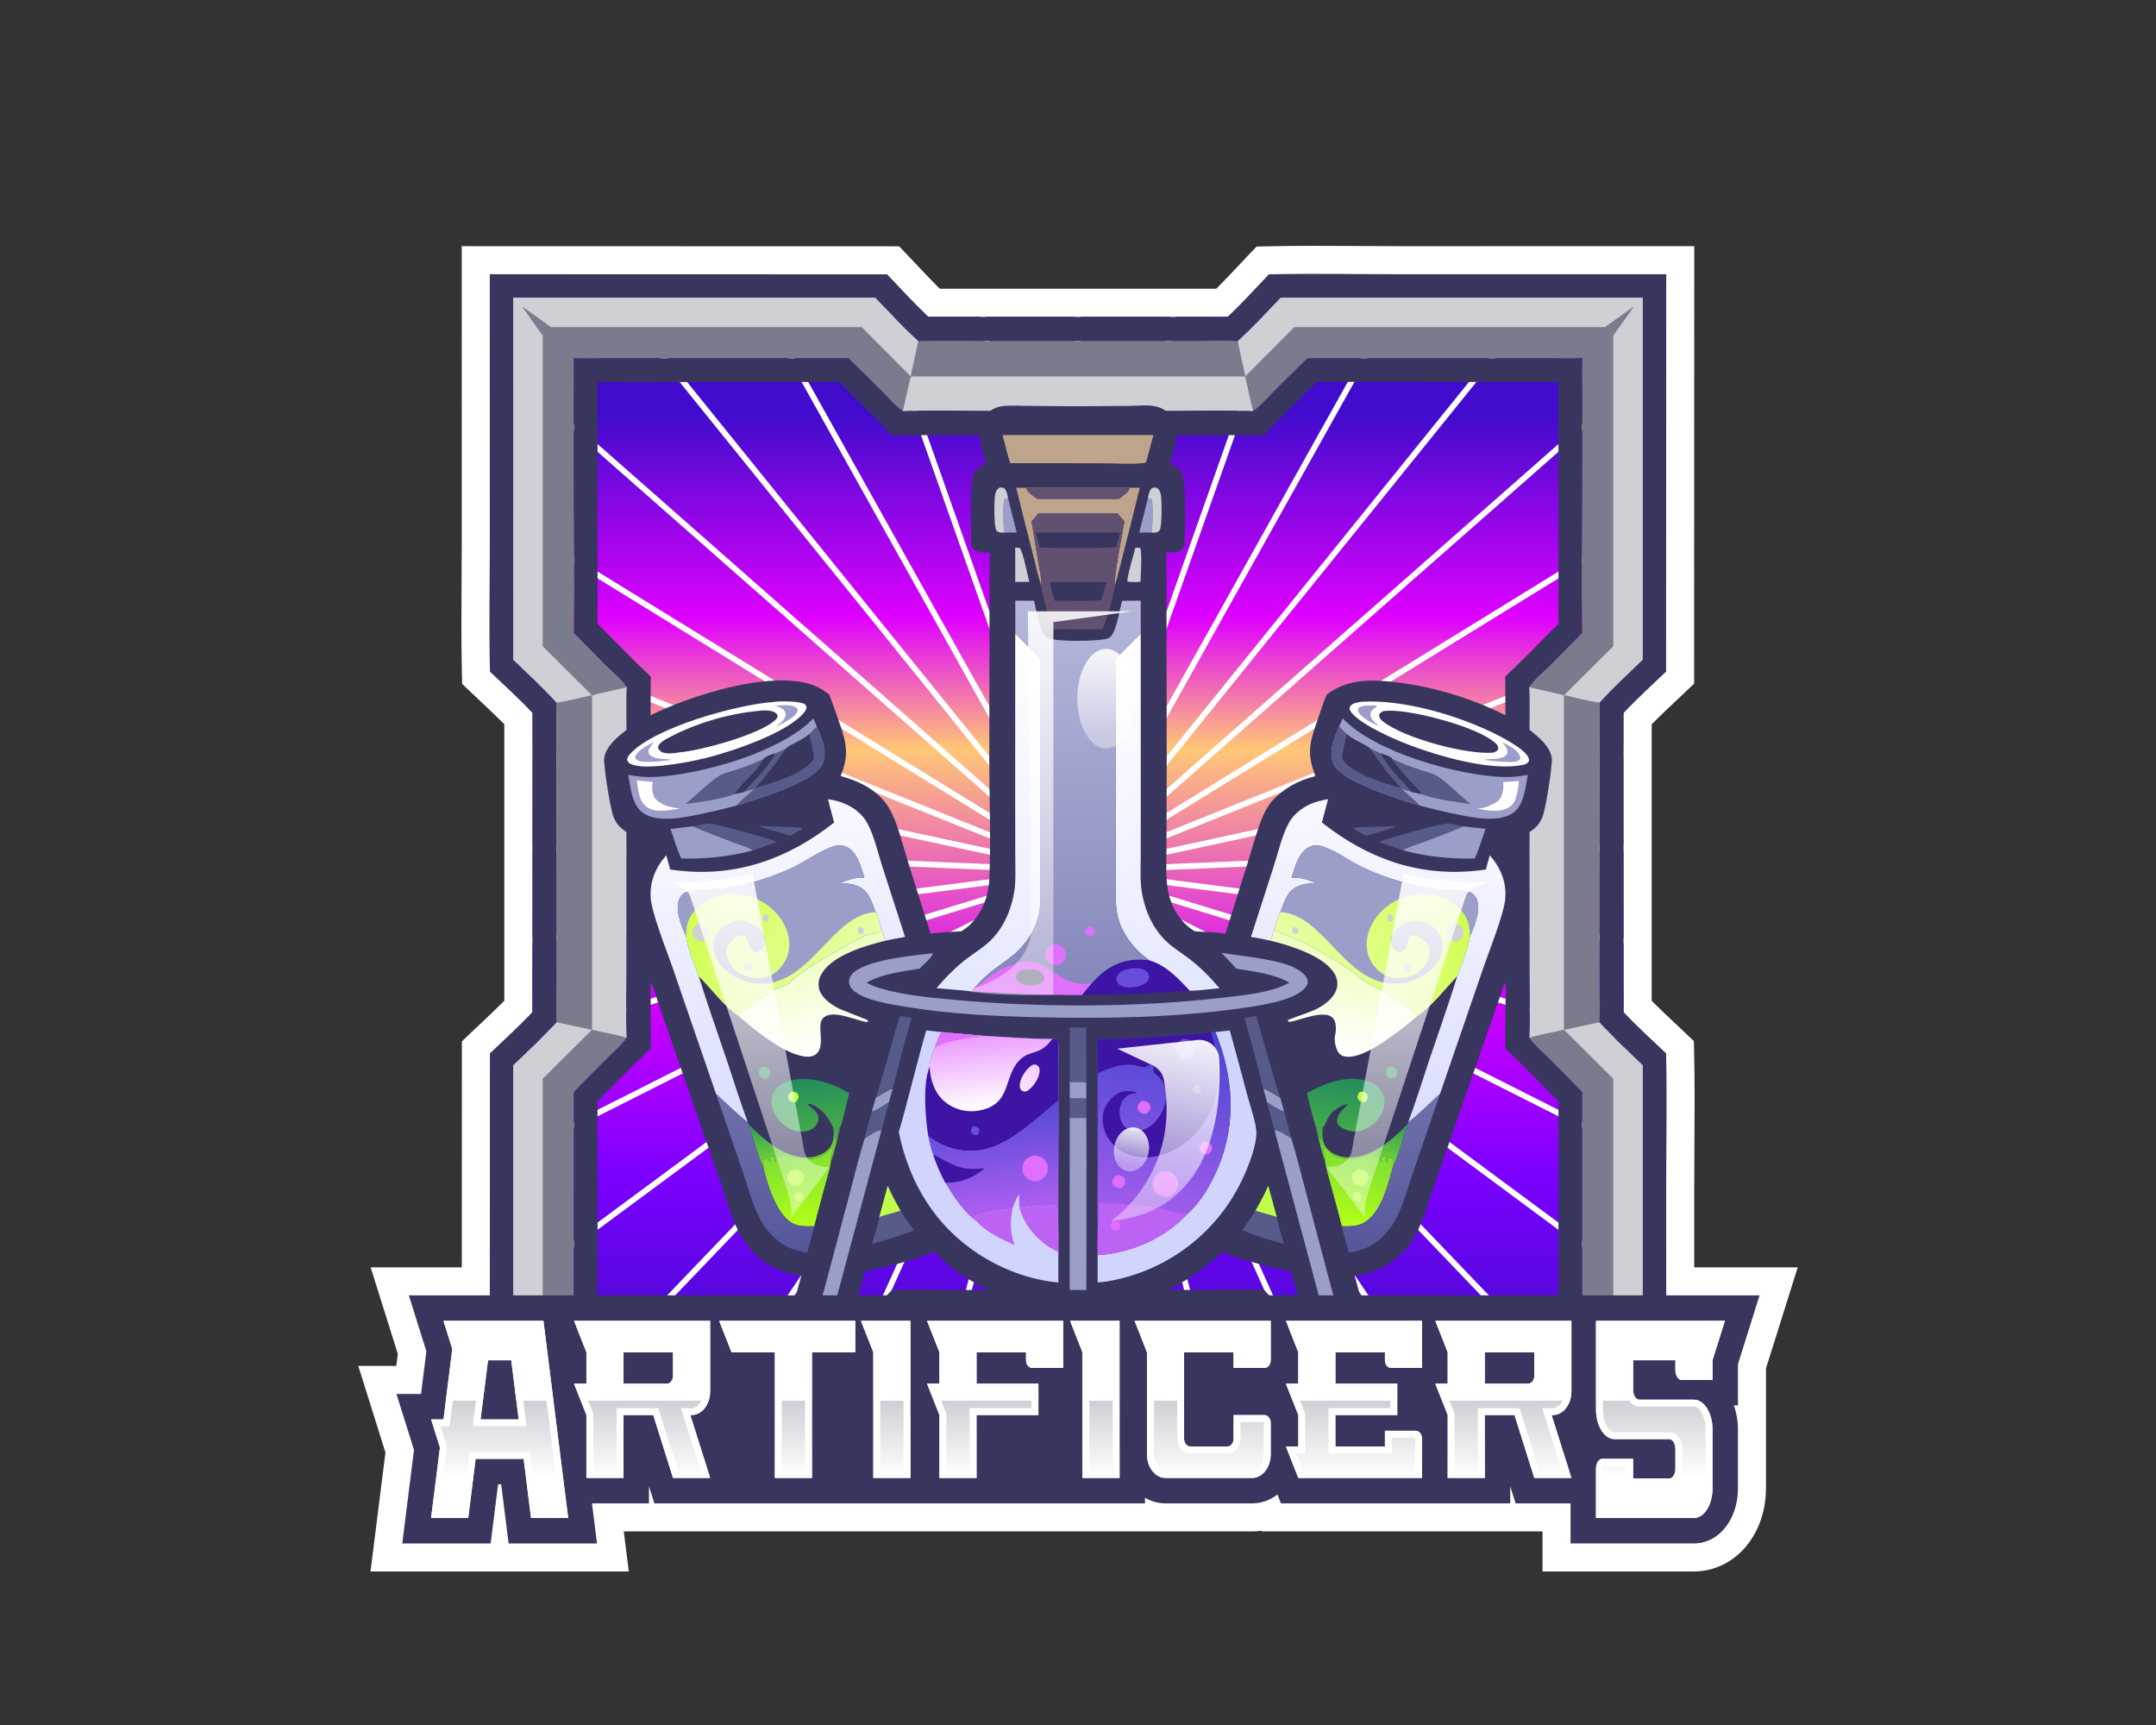 <?xml version="1.0" encoding="UTF-8"?>
<svg xmlns="http://www.w3.org/2000/svg"
  xmlns:xlink="http://www.w3.org/1999/xlink" viewBox="0 0 2500 2000">
  <rect x="0" y="0" width="2500" height="2000" fill="#333333" stroke="none"/>
  <defs>
    <style>
      .cls-1 {
        fill: url(#linear-gradient);
      }

      .cls-2 {
        fill: #674dda;
      }

      .cls-3 {
        fill: #fff;
      }

      .cls-4 {
        fill: #9c9eca;
      }

      .cls-5 {
        fill: #bc62f4;
      }

      .cls-6 {
        fill: #bda48b;
      }

      .cls-7 {
        fill: #bffe4b;
      }

      .cls-8 {
        fill: #cfd0d5;
      }

      .cls-9 {
        fill: #d1d5fe;
      }

      .cls-10 {
        fill: #e16ffe;
      }

      .cls-11 {
        fill: #2a9358;
      }

      .cls-12 {
        fill: #38365f;
      }

      .cls-13 {
        fill: #575b89;
      }

      .cls-14 {
        fill: #3d14a4;
      }

      .cls-15 {
        fill: #61506f;
      }

      .cls-16 {
        fill: #7a7c8d;
      }

      .cls-17 {
        fill: url(#linear-gradient-8);
      }

      .cls-18 {
        fill: url(#linear-gradient-9);
      }

      .cls-19 {
        fill: url(#linear-gradient-3);
      }

      .cls-20 {
        fill: url(#linear-gradient-4);
      }

      .cls-21 {
        fill: url(#linear-gradient-2);
      }

      .cls-22 {
        fill: url(#linear-gradient-6);
      }

      .cls-23 {
        fill: url(#linear-gradient-7);
      }

      .cls-24 {
        fill: url(#linear-gradient-5);
      }

      .cls-25 {
        fill: url(#linear-gradient-59);
      }

      .cls-26 {
        fill: url(#linear-gradient-57);
      }

      .cls-27 {
        fill: url(#linear-gradient-58);
      }

      .cls-28 {
        fill: url(#linear-gradient-55);
      }

      .cls-29 {
        fill: url(#linear-gradient-56);
      }

      .cls-30 {
        fill: url(#linear-gradient-53);
      }

      .cls-31 {
        fill: url(#linear-gradient-54);
      }

      .cls-32 {
        fill: url(#linear-gradient-51);
      }

      .cls-33 {
        fill: url(#linear-gradient-52);
      }

      .cls-34 {
        fill: url(#linear-gradient-50);
      }

      .cls-35 {
        fill: url(#linear-gradient-74);
      }

      .cls-36 {
        fill: url(#linear-gradient-70);
      }

      .cls-37 {
        fill: url(#linear-gradient-71);
      }

      .cls-38 {
        fill: url(#linear-gradient-72);
      }

      .cls-39 {
        fill: url(#linear-gradient-73);
      }

      .cls-40 {
        fill: url(#linear-gradient-68);
      }

      .cls-41 {
        fill: url(#linear-gradient-67);
      }

      .cls-42 {
        fill: url(#linear-gradient-69);
      }

      .cls-43 {
        fill: url(#linear-gradient-64);
      }

      .cls-44 {
        fill: url(#linear-gradient-63);
      }

      .cls-45 {
        fill: url(#linear-gradient-66);
      }

      .cls-46 {
        fill: url(#linear-gradient-65);
      }

      .cls-47 {
        fill: url(#linear-gradient-60);
      }

      .cls-48 {
        fill: url(#linear-gradient-62);
      }

      .cls-49 {
        fill: url(#linear-gradient-61);
      }

      .cls-50 {
        fill: url(#linear-gradient-41);
      }

      .cls-51 {
        fill: url(#linear-gradient-40);
      }

      .cls-52 {
        fill: url(#linear-gradient-43);
      }

      .cls-53 {
        fill: url(#linear-gradient-42);
      }

      .cls-54 {
        fill: url(#linear-gradient-45);
      }

      .cls-55 {
        fill: url(#linear-gradient-46);
      }

      .cls-56 {
        fill: url(#linear-gradient-44);
      }

      .cls-57 {
        fill: url(#linear-gradient-49);
      }

      .cls-58 {
        fill: url(#linear-gradient-47);
      }

      .cls-59 {
        fill: url(#linear-gradient-48);
      }

      .cls-60 {
        fill: url(#linear-gradient-14);
      }

      .cls-61 {
        fill: url(#linear-gradient-18);
      }

      .cls-62 {
        fill: url(#linear-gradient-22);
      }

      .cls-63 {
        fill: url(#linear-gradient-20);
      }

      .cls-64 {
        fill: url(#linear-gradient-21);
      }

      .cls-65 {
        fill: url(#linear-gradient-23);
      }

      .cls-66 {
        fill: url(#linear-gradient-15);
      }

      .cls-67 {
        fill: url(#linear-gradient-19);
      }

      .cls-68 {
        fill: url(#linear-gradient-16);
      }

      .cls-69 {
        fill: url(#linear-gradient-17);
      }

      .cls-70 {
        fill: url(#linear-gradient-13);
      }

      .cls-71 {
        fill: url(#linear-gradient-12);
      }

      .cls-72 {
        fill: url(#linear-gradient-10);
      }

      .cls-73 {
        fill: url(#linear-gradient-11);
      }

      .cls-74 {
        fill: url(#linear-gradient-27);
      }

      .cls-75 {
        fill: url(#linear-gradient-24);
      }

      .cls-76 {
        fill: url(#linear-gradient-26);
      }

      .cls-77 {
        fill: url(#linear-gradient-38);
      }

      .cls-78 {
        fill: url(#linear-gradient-35);
      }

      .cls-79 {
        fill: url(#linear-gradient-37);
      }

      .cls-80 {
        fill: url(#linear-gradient-34);
      }

      .cls-81 {
        fill: url(#linear-gradient-39);
      }

      .cls-82 {
        fill: url(#linear-gradient-36);
      }

      .cls-83 {
        fill: url(#linear-gradient-25);
      }

      .cls-84 {
        fill: url(#linear-gradient-28);
      }

      .cls-85 {
        fill: url(#linear-gradient-29);
      }

      .cls-86 {
        fill: url(#linear-gradient-33);
      }

      .cls-87 {
        fill: url(#linear-gradient-30);
      }

      .cls-88 {
        fill: url(#linear-gradient-32);
      }

      .cls-89 {
        fill: url(#linear-gradient-31);
      }
    </style>
    <linearGradient id="linear-gradient" x1="915.93" y1="482.52" x2="915.93" y2="1652.66" gradientUnits="userSpaceOnUse">
      <stop offset="0" stop-color="#420cce"/>
      <stop offset=".2" stop-color="#df00ff"/>
      <stop offset=".33" stop-color="#ffc776"/>
      <stop offset=".57" stop-color="#d300ff"/>
      <stop offset=".75" stop-color="#7c00ff"/>
      <stop offset="1" stop-color="#3110bf"/>
    </linearGradient>
    <linearGradient id="linear-gradient-2" x1="1332.73" y1="482.52" x2="1332.73" y2="1652.66" xlink:href="#linear-gradient"/>
    <linearGradient id="linear-gradient-3" x1="1250" y1="482.52" x2="1250" y2="1652.66" xlink:href="#linear-gradient"/>
    <linearGradient id="linear-gradient-4" x1="917.69" y1="482.52" x2="917.69" y2="1652.66" xlink:href="#linear-gradient"/>
    <linearGradient id="linear-gradient-5" x1="1468.2" y1="482.52" x2="1468.2" y2="1652.66" xlink:href="#linear-gradient"/>
    <linearGradient id="linear-gradient-6" x1="1167.27" y1="482.52" x2="1167.27" y2="1652.66" xlink:href="#linear-gradient"/>
    <linearGradient id="linear-gradient-7" x1="916.75" y1="482.52" x2="916.75" y2="1652.66" xlink:href="#linear-gradient"/>
    <linearGradient id="linear-gradient-8" x1="1133.31" y1="482.52" x2="1133.31" y2="1652.66" xlink:href="#linear-gradient"/>
    <linearGradient id="linear-gradient-9" x1="913.84" y1="482.52" x2="913.84" y2="1652.66" xlink:href="#linear-gradient"/>
    <linearGradient id="linear-gradient-10" x1="941.28" y1="482.52" x2="941.28" y2="1652.66" xlink:href="#linear-gradient"/>
    <linearGradient id="linear-gradient-11" x1="914.26" y1="482.52" x2="914.26" y2="1652.66" xlink:href="#linear-gradient"/>
    <linearGradient id="linear-gradient-12" x1="918.76" y1="482.52" x2="918.76" y2="1652.66" xlink:href="#linear-gradient"/>
    <linearGradient id="linear-gradient-13" x1="915.24" y1="482.52" x2="915.24" y2="1652.66" xlink:href="#linear-gradient"/>
    <linearGradient id="linear-gradient-14" x1="1031.8" y1="482.52" x2="1031.8" y2="1652.66" xlink:href="#linear-gradient"/>
    <linearGradient id="linear-gradient-15" x1="1104.41" y1="482.52" x2="1104.41" y2="1652.66" xlink:href="#linear-gradient"/>
    <linearGradient id="linear-gradient-16" x1="913.98" y1="482.52" x2="913.98" y2="1652.66" xlink:href="#linear-gradient"/>
    <linearGradient id="linear-gradient-17" x1="914.68" y1="482.52" x2="914.68" y2="1652.66" xlink:href="#linear-gradient"/>
    <linearGradient id="linear-gradient-18" x1="1558.71" y1="482.52" x2="1558.71" y2="1652.66" xlink:href="#linear-gradient"/>
    <linearGradient id="linear-gradient-19" x1="1395.59" y1="482.52" x2="1395.59" y2="1652.66" xlink:href="#linear-gradient"/>
    <linearGradient id="linear-gradient-20" x1="1585.32" y1="482.52" x2="1585.32" y2="1652.66" xlink:href="#linear-gradient"/>
    <linearGradient id="linear-gradient-21" x1="1366.69" y1="482.52" x2="1366.69" y2="1652.66" xlink:href="#linear-gradient"/>
    <linearGradient id="linear-gradient-22" x1="1586.02" y1="482.52" x2="1586.02" y2="1652.66" xlink:href="#linear-gradient"/>
    <linearGradient id="linear-gradient-23" x1="1584.07" y1="482.52" x2="1584.07" y2="1652.66" xlink:href="#linear-gradient"/>
    <linearGradient id="linear-gradient-24" x1="1435.66" y1="482.52" x2="1435.66" y2="1652.66" xlink:href="#linear-gradient"/>
    <linearGradient id="linear-gradient-25" x1="1305.05" y1="482.52" x2="1305.05" y2="1652.66" xlink:href="#linear-gradient"/>
    <linearGradient id="linear-gradient-26" x1="1518.28" y1="482.52" x2="1518.28" y2="1652.66" xlink:href="#linear-gradient"/>
    <linearGradient id="linear-gradient-27" x1="1580.08" y1="482.52" x2="1580.08" y2="1652.66" xlink:href="#linear-gradient"/>
    <linearGradient id="linear-gradient-28" x1="1582.31" y1="482.52" x2="1582.31" y2="1652.66" xlink:href="#linear-gradient"/>
    <linearGradient id="linear-gradient-29" x1="1584.76" y1="482.52" x2="1584.76" y2="1652.66" xlink:href="#linear-gradient"/>
    <linearGradient id="linear-gradient-30" x1="1586.17" y1="482.52" x2="1586.17" y2="1652.66" xlink:href="#linear-gradient"/>
    <linearGradient id="linear-gradient-31" x1="1194.95" y1="482.52" x2="1194.95" y2="1652.66" xlink:href="#linear-gradient"/>
    <linearGradient id="linear-gradient-32" x1="1583.25" y1="482.52" x2="1583.25" y2="1652.66" xlink:href="#linear-gradient"/>
    <linearGradient id="linear-gradient-33" x1="1581.25" y1="482.52" x2="1581.25" y2="1652.66" xlink:href="#linear-gradient"/>
    <linearGradient id="linear-gradient-34" x1="981.72" y1="482.52" x2="981.72" y2="1652.66" xlink:href="#linear-gradient"/>
    <linearGradient id="linear-gradient-35" x1="919.92" x2="919.92" y2="1652.66" xlink:href="#linear-gradient"/>
    <linearGradient id="linear-gradient-36" x1="1585.74" y1="482.52" x2="1585.74" y2="1652.66" xlink:href="#linear-gradient"/>
    <linearGradient id="linear-gradient-37" x1="1064.34" y1="482.52" x2="1064.34" y2="1652.66" xlink:href="#linear-gradient"/>
    <linearGradient id="linear-gradient-38" x1="925.99" y1="2685.22" x2="920.25" y2="2720.07" gradientTransform="translate(0 4022) scale(1 -1)" gradientUnits="userSpaceOnUse">
      <stop offset="0" stop-color="#6bcd3a"/>
      <stop offset="1" stop-color="#39a152"/>
    </linearGradient>
    <linearGradient id="linear-gradient-39" x1="1574" y1="2685.08" x2="1579.73" y2="2719.93" gradientTransform="translate(0 4022) scale(1 -1)" gradientUnits="userSpaceOnUse">
      <stop offset="0" stop-color="#6bcd3a"/>
      <stop offset="1" stop-color="#39a152"/>
    </linearGradient>
    <linearGradient id="linear-gradient-40" x1="949.12" y1="2698.01" x2="935.18" y2="2771.72" gradientTransform="translate(0 4022) scale(1 -1)" gradientUnits="userSpaceOnUse">
      <stop offset="0" stop-color="#4bb149"/>
      <stop offset="1" stop-color="#238d5b"/>
    </linearGradient>
    <linearGradient id="linear-gradient-41" x1="1550.9" y1="2697.84" x2="1564.84" y2="2771.55" gradientTransform="translate(0 4022) scale(1 -1)" gradientUnits="userSpaceOnUse">
      <stop offset="0" stop-color="#4bb149"/>
      <stop offset="1" stop-color="#238d5b"/>
    </linearGradient>
    <linearGradient id="linear-gradient-42" x1="1559.67" y1="2602.22" x2="1576.09" y2="2686.28" gradientTransform="translate(0 4022) scale(1 -1)" gradientUnits="userSpaceOnUse">
      <stop offset="0" stop-color="#b3ff19"/>
      <stop offset="1" stop-color="#7ddd32"/>
    </linearGradient>
    <linearGradient id="linear-gradient-43" x1="940.7" y1="2602.46" x2="924.28" y2="2686.53" gradientTransform="translate(0 4022) scale(1 -1)" gradientUnits="userSpaceOnUse">
      <stop offset="0" stop-color="#b3ff19"/>
      <stop offset="1" stop-color="#7ddd32"/>
    </linearGradient>
    <linearGradient id="linear-gradient-44" x1="890.71" y1="2570.59" x2="884.67" y2="2749.7" gradientTransform="translate(0 4022) scale(1 -1)" gradientUnits="userSpaceOnUse">
      <stop offset="0" stop-color="#56579b"/>
      <stop offset="1" stop-color="#6e70ab"/>
    </linearGradient>
    <linearGradient id="linear-gradient-45" x1="1609.29" y1="2570.56" x2="1615.33" y2="2749.67" gradientTransform="translate(0 4022) scale(1 -1)" gradientUnits="userSpaceOnUse">
      <stop offset="0" stop-color="#56579b"/>
      <stop offset="1" stop-color="#6e70ab"/>
    </linearGradient>
    <linearGradient id="linear-gradient-46" x1="933.18" y1="2920.04" x2="962.55" y2="2804.95" gradientTransform="translate(0 4022) scale(1 -1)" gradientUnits="userSpaceOnUse">
      <stop offset="0" stop-color="#edffbd"/>
      <stop offset="1" stop-color="#fff"/>
    </linearGradient>
    <linearGradient id="linear-gradient-47" x1="1566.78" y1="2919.73" x2="1537.32" y2="2804.78" gradientTransform="translate(0 4022) scale(1 -1)" gradientUnits="userSpaceOnUse">
      <stop offset="0" stop-color="#edffbd"/>
      <stop offset="1" stop-color="#fff"/>
    </linearGradient>
    <linearGradient id="linear-gradient-48" x1="1454.31" y1="2909.53" x2="1236.26" y2="3224.96" gradientTransform="translate(0 4022) scale(1 -1)" gradientUnits="userSpaceOnUse">
      <stop offset="0" stop-color="#e3e7ff"/>
      <stop offset="1" stop-color="#fff"/>
    </linearGradient>
    <linearGradient id="linear-gradient-49" x1="1044.11" y1="2910.55" x2="1263.88" y2="3223.29" gradientTransform="translate(0 4022) scale(1 -1)" gradientUnits="userSpaceOnUse">
      <stop offset="0" stop-color="#e3e7ff"/>
      <stop offset="1" stop-color="#fff"/>
    </linearGradient>
    <linearGradient id="linear-gradient-50" x1="937.88" y1="2740.37" x2="881.68" y2="3080.52" gradientTransform="translate(0 4022) scale(1 -1)" gradientUnits="userSpaceOnUse">
      <stop offset="0" stop-color="#dbdeff"/>
      <stop offset="1" stop-color="#f8f9ff"/>
    </linearGradient>
    <linearGradient id="linear-gradient-51" x1="1562.1" y1="2740.23" x2="1618.29" y2="3080.38" gradientTransform="translate(0 4022) scale(1 -1)" gradientUnits="userSpaceOnUse">
      <stop offset="0" stop-color="#dbdeff"/>
      <stop offset="1" stop-color="#f8f9ff"/>
    </linearGradient>
    <linearGradient id="linear-gradient-52" x1="1688.45" y1="2975.38" x2="1516.31" y2="2877.01" gradientTransform="translate(0 4022) scale(1 -1)" gradientUnits="userSpaceOnUse">
      <stop offset="0" stop-color="#d0ff50"/>
      <stop offset="1" stop-color="#e7ffa6"/>
    </linearGradient>
    <linearGradient id="linear-gradient-53" x1="810.98" y1="2975.88" x2="983.3" y2="2877.16" gradientTransform="translate(0 4022) scale(1 -1)" gradientUnits="userSpaceOnUse">
      <stop offset="0" stop-color="#d0ff50"/>
      <stop offset="1" stop-color="#e7ffa7"/>
    </linearGradient>
    <linearGradient id="linear-gradient-54" x1="1358.58" y1="2831.34" x2="1327.54" y2="2619.55" gradientTransform="translate(0 4022) scale(1 -1)" gradientUnits="userSpaceOnUse">
      <stop offset="0" stop-color="#4546d1"/>
      <stop offset="1" stop-color="#a05cec"/>
    </linearGradient>
    <linearGradient id="linear-gradient-55" x1="1229.21" y1="2883.55" x2="1227.37" y2="3324.22" gradientTransform="translate(0 4022) scale(1 -1)" gradientUnits="userSpaceOnUse">
      <stop offset="0" stop-color="#8688bb"/>
      <stop offset="1" stop-color="#b5b8db"/>
    </linearGradient>
    <linearGradient id="linear-gradient-56" x1="1150.84" y1="2732.71" x2="1165.24" y2="2616.68" gradientTransform="translate(0 4022) scale(1 -1)" gradientUnits="userSpaceOnUse">
      <stop offset="0" stop-color="#584ad7"/>
      <stop offset="1" stop-color="#af5ff0"/>
    </linearGradient>
    <linearGradient id="linear-gradient-57" x1="1204.42" y1="2782.1" x2="1183.49" y2="2762.04" gradientTransform="translate(0 4022) scale(1 -1)" gradientUnits="userSpaceOnUse">
      <stop offset="0" stop-color="#f5cdff"/>
      <stop offset="1" stop-color="#fae4ff"/>
    </linearGradient>
    <linearGradient id="linear-gradient-58" x1="1146.5" y1="2822.56" x2="1156.18" y2="2738.87" gradientTransform="translate(0 4022) scale(1 -1)" gradientUnits="userSpaceOnUse">
      <stop offset="0" stop-color="#eb9bff"/>
      <stop offset="1" stop-color="#fff"/>
    </linearGradient>
    <linearGradient id="linear-gradient-59" x1="1218.31" y1="617.53" x2="1215.28" y2="1088.3" gradientUnits="userSpaceOnUse">
      <stop offset="0" stop-color="#fff"/>
      <stop offset="1" stop-color="#fff" stop-opacity=".4"/>
    </linearGradient>
    <linearGradient id="linear-gradient-60" x1="1283.12" y1="728.84" x2="1282.33" y2="850.69" xlink:href="#linear-gradient-59"/>
    <linearGradient id="linear-gradient-61" x1="1370.15" y1="1180.25" x2="1321.55" y2="1391.85" xlink:href="#linear-gradient-59"/>
    <linearGradient id="linear-gradient-62" x1="1101.01" y1="1557.41" x2="1100.66" y2="1611.52" gradientTransform="translate(2905.47 231.85) rotate(90)" xlink:href="#linear-gradient-59"/>
    <linearGradient id="linear-gradient-63" x1="1633.33" y1="932.43" x2="1630.61" y2="1354.4" xlink:href="#linear-gradient-59"/>
    <linearGradient id="linear-gradient-64" x1="5856.7" y1="932.43" x2="5853.98" y2="1354.4" gradientTransform="translate(6723.37) rotate(-180) scale(1 -1)" xlink:href="#linear-gradient-59"/>
    <linearGradient id="linear-gradient-65" x1="579.36" y1="1535.31" x2="579.36" y2="1713.19" gradientUnits="userSpaceOnUse">
      <stop offset=".5" stop-color="#fff"/>
      <stop offset=".5" stop-color="#cfd0d5"/>
      <stop offset="1" stop-color="#fff"/>
    </linearGradient>
    <linearGradient id="linear-gradient-66" x1="744.53" y1="1535.31" x2="744.53" y2="1713.19" xlink:href="#linear-gradient-65"/>
    <linearGradient id="linear-gradient-67" x1="912.83" y1="1535.31" x2="912.83" y2="1713.19" xlink:href="#linear-gradient-65"/>
    <linearGradient id="linear-gradient-68" x1="1027.01" y1="1535.31" x2="1027.01" y2="1713.19" xlink:href="#linear-gradient-65"/>
    <linearGradient id="linear-gradient-69" x1="1153.89" y1="1535.31" x2="1153.89" y2="1713.19" xlink:href="#linear-gradient-65"/>
    <linearGradient id="linear-gradient-70" x1="1269.5" y1="1535.31" x2="1269.5" y2="1713.19" xlink:href="#linear-gradient-65"/>
    <linearGradient id="linear-gradient-71" x1="1394.54" y1="1535.31" x2="1394.54" y2="1713.19" xlink:href="#linear-gradient-65"/>
    <linearGradient id="linear-gradient-72" x1="1570.01" y1="1535.31" x2="1570.01" y2="1713.19" xlink:href="#linear-gradient-65"/>
    <linearGradient id="linear-gradient-73" x1="1743.22" y1="1535.31" x2="1743.22" y2="1713.19" xlink:href="#linear-gradient-65"/>
    <linearGradient id="linear-gradient-74" x1="1925.37" y1="1535.31" x2="1925.37" y2="1713.19" xlink:href="#linear-gradient-65"/>
  </defs>
  <g id="Layer_2" data-name="Layer 2">
    <path class="cls-3" d="M1964.55,1469.39v-92.1c-.02-16.7,.1-33.76,.21-50.27,.23-34.85,.47-70.89-.34-106.45l-.31-13.49-9.77-9.31c-4.07-3.88-8.18-7.74-12.28-11.6-9.35-8.78-18.31-17.21-26.83-25.81v-320.7c8.69-8.75,17.8-17.33,27.29-26.28,3.95-3.72,7.9-7.44,11.82-11.18l10.07-9.6,.17-507.21-337.36,.06c-16.68,.01-33.71-.11-50.18-.22-34.86-.23-70.91-.47-106.49,.34l-13.49,.31-9.31,9.77c-3.86,4.05-7.7,8.14-11.55,12.23-8.8,9.36-17.24,18.34-25.85,26.88h-320.69c-8.76-8.71-17.35-17.82-26.31-27.33-3.71-3.94-7.43-7.88-11.16-11.79l-9.6-10.07-507.2-.14,.05,337.27c0,16.68-.11,33.72-.22,50.2-.23,34.87-.47,70.94,.34,106.52l.31,13.49,9.77,9.31c4.04,3.85,8.12,7.68,12.19,11.52,9.37,8.81,18.36,17.26,26.92,25.89v320.7c-8.72,8.78-17.85,17.38-27.38,26.36-3.92,3.69-7.84,7.38-11.73,11.09l-10.08,9.6-.09,262.02h-105.69l31.49,100.33-1.75,13.97h-44.08l31.49,100.33-17.31,137.98h299.49l-5.83-46.45h728.65c3.7,0,7.37-.26,10.98-.76l.3,.76h325.41v46.43h175.6c9.93,0,19.65-1.92,28.9-5.72,9.36-3.84,17.9-9.46,25.39-16.72,2.1-2.03,4.14-4.23,6.07-6.53,5.9-7.03,10.8-15.09,14.56-23.95,1.92-4.52,3.54-9.27,4.83-14.12,2.5-9.42,3.77-19.26,3.77-29.26v-139.08s36.8-117.22,36.8-117.22h-120Z"/>
  </g>
  <g id="Layer_1" data-name="Layer 1">
    <g>
      <rect class="cls-3" x="652.22" y="382.27" width="1195.55" height="1235.45"/>
      <g>
        <g>
          <polygon class="cls-1" points="617.27 624 617.27 751.76 1214.6 991.79 617.27 624"/>
          <polygon class="cls-21" points="1306.41 1632.73 1408.77 1632.73 1256.7 1048.71 1306.41 1632.73"/>
          <polygon class="cls-19" points="1200.34 1632.73 1299.66 1632.73 1250 1049.26 1200.34 1632.73"/>
          <polygon class="cls-20" points="617.27 457.24 617.27 616.1 1218.12 986.07 617.27 457.24"/>
          <polygon class="cls-24" points="1535.34 1632.73 1667.08 1632.73 1269.32 1044.23 1535.34 1632.73"/>
          <polygon class="cls-22" points="1091.23 1632.73 1193.59 1632.73 1243.3 1048.71 1091.23 1632.73"/>
          <polygon class="cls-23" points="617.27 1332.42 617.27 1473.42 1216.24 1030.43 617.27 1332.42"/>
          <polygon class="cls-17" points="1136.44 367.27 1026.6 367.27 1240.01 971.29 1136.44 367.27"/>
          <polygon class="cls-18" points="617.27 986.12 617.27 1087.28 1210.41 1011.32 617.27 986.12"/>
          <polygon class="cls-72" points="657.46 1632.73 824.81 1632.73 1225.1 1040.48 657.46 1632.73"/>
          <polygon class="cls-73" points="617.27 1094.05 617.27 1199.9 1211.25 1017.99 617.27 1094.05"/>
          <polygon class="cls-71" points="617.27 1481.79 617.27 1632.73 648.16 1632.73 1220.25 1035.82 617.27 1481.79"/>
          <polygon class="cls-70" points="617.27 1206.93 617.27 1324.89 1213.21 1024.42 617.27 1206.93"/>
          <polygon class="cls-60" points="832.92 1632.73 964.66 1632.73 1230.68 1044.23 832.92 1632.73"/>
          <polygon class="cls-66" points="972.03 1632.73 1084.29 1632.73 1236.8 1047.01 972.03 1632.73"/>
          <polygon class="cls-68" points="617.27 876.71 617.27 979.4 1210.7 1004.61 617.27 876.71"/>
          <polygon class="cls-69" points="617.27 759.01 617.27 869.84 1212.1 998.03 617.27 759.01"/>
          <polygon class="cls-61" points="1675.19 1632.73 1842.54 1632.73 1274.89 1040.47 1675.19 1632.73"/>
          <polygon class="cls-67" points="1415.71 1632.73 1527.97 1632.73 1263.2 1047.01 1415.71 1632.73"/>
          <polygon class="cls-63" points="1882.73 869.84 1882.73 759.01 1287.9 998.03 1882.73 869.84"/>
          <polygon class="cls-64" points="1473.4 367.27 1363.56 367.27 1259.99 971.29 1473.4 367.27"/>
          <polygon class="cls-62" points="1882.73 979.4 1882.73 876.71 1289.3 1004.61 1882.73 979.4"/>
          <polygon class="cls-65" points="1882.73 751.76 1882.73 624 1285.4 991.79 1882.73 751.76"/>
          <polygon class="cls-75" points="1605 367.27 1480.53 367.27 1266.33 973.52 1605 367.27"/>
          <polygon class="cls-83" points="1356.74 367.27 1253.36 367.27 1253.36 970.15 1356.74 367.27"/>
          <polygon class="cls-76" points="1764.36 367.27 1612.7 367.27 1272.2 976.79 1764.36 367.27"/>
          <polygon class="cls-74" points="1773 367.27 1277.42 981.03 1882.73 448.29 1882.73 367.27 1773 367.27"/>
          <polygon class="cls-84" points="1882.73 616.1 1882.73 457.24 1281.88 986.07 1882.73 616.1"/>
          <polygon class="cls-85" points="1882.73 1324.89 1882.73 1206.93 1286.79 1024.42 1882.73 1324.89"/>
          <polygon class="cls-87" points="1882.73 1087.28 1882.73 986.12 1289.6 1011.32 1882.73 1087.28"/>
          <polygon class="cls-89" points="1246.64 367.27 1143.26 367.27 1246.64 970.15 1246.64 367.27"/>
          <polygon class="cls-88" points="1882.73 1473.42 1882.73 1332.42 1283.76 1030.43 1882.73 1473.42"/>
          <polygon class="cls-86" points="1851.85 1632.73 1882.73 1632.73 1882.73 1481.79 1279.77 1035.83 1851.85 1632.73"/>
          <polygon class="cls-80" points="887.3 367.27 735.64 367.27 1227.8 976.81 887.3 367.27"/>
          <polygon class="cls-78" points="727 367.27 617.27 367.27 617.27 448.29 1222.58 981.03 727 367.27"/>
          <polygon class="cls-82" points="1882.73 1199.9 1882.73 1094.05 1288.75 1017.99 1882.73 1199.9"/>
          <polygon class="cls-79" points="1019.47 367.27 895 367.27 1233.67 973.52 1019.47 367.27"/>
        </g>
        <g>
          <g>
            <path class="cls-12" d="M567.92,317.94l460.77,.13c15.79,16.57,31.28,33.61,47.94,49.3h346.74c16.72-15.6,32.17-32.74,47.94-49.3,51.87-1.18,104.03-.1,155.93-.11l304.85-.05-.16,460.78c-16.57,15.79-33.62,31.28-49.3,47.94v346.73c15.6,16.72,32.74,32.17,49.3,47.94,1.17,51.88,.1,104.07,.11,155.99l.04,304.76-460.77-.13c-15.79-16.57-31.28-33.62-47.94-49.3h-346.73c-16.72,15.6-32.17,32.75-47.94,49.3-51.97,1.18-104.25,.1-156.26,.1l-304.52,.05,.16-460.78c16.57-15.78,33.62-31.27,49.3-47.94v-346.74c-15.62-16.71-32.74-32.17-49.3-47.94-1.18-51.88-.11-104.07-.11-155.99l-.05-304.76Zm27.3,27.27l-.02,419.57c16.96,16.24,34.48,32.58,50.32,49.9-.83,26.73-.21,53.61-.2,80.36v144.23s0,96.41,0,96.41c0,16.31-1.03,33.4,.19,49.63-15.91,17.28-33.33,33.67-50.32,49.9l.02,419.57,419.57,.02c16.24-16.96,32.58-34.48,49.9-50.32,27.04,.84,54.24,.22,81.29,.2h143.61s96.39,0,96.39,0c16.22,0,33.22,1.02,49.35-.19,17.32,15.84,33.66,33.36,49.9,50.32l419.57-.02,.02-419.57c-16.99-16.23-34.41-32.62-50.32-49.9,1.21-16.16,.19-33.15,.19-49.38l-.02-95.94,.04-144.83c.01-26.78,.64-53.72-.21-80.48,15.84-17.32,33.36-33.66,50.32-49.9l-.02-419.57-419.57-.02c-16.23,16.99-32.62,34.41-49.9,50.32-16.22-1.23-33.32-.2-49.63-.19h-96.41s-144.23,0-144.23,0c-26.74-.01-53.63-.63-80.36,.2-17.28-15.91-33.67-33.33-49.9-50.32l-419.57,.02Z"/>
            <path class="cls-16" d="M595.21,345.21l419.57-.02c16.23,16.99,32.62,34.41,49.9,50.32,26.73-.83,53.61-.21,80.36-.2h144.23s96.41,0,96.41,0c16.31,0,33.41-1.03,49.63,.19,17.28-15.91,33.67-33.33,49.9-50.32l419.57,.02,.02,419.57c-16.96,16.24-34.48,32.58-50.32,49.9,.84,26.75,.22,53.7,.21,80.48l-.04,144.83,.02,95.94c0,16.23,1.03,33.22-.19,49.38,15.91,17.28,33.33,33.67,50.32,49.9l-.02,419.57-419.57,.02c-16.24-16.96-32.58-34.48-49.9-50.32-16.13,1.21-33.13,.2-49.35,.19h-96.39s-143.61,0-143.61,0c-27.05,.01-54.25,.64-81.29-.2-17.32,15.84-33.66,33.36-49.9,50.32l-419.57-.02-.02-419.57c16.99-16.23,34.41-32.62,50.32-49.9-1.22-16.22-.2-33.32-.19-49.63v-96.41s0-144.23,0-144.23c-.01-26.74-.63-53.63,.2-80.36-15.84-17.32-33.36-33.66-50.32-49.9l.02-419.57Zm70.19,70.19c.53,15.36,.05,30.76,.04,46.12v86.85c-.01,61.79,1.02,123.76,.02,185.53l37.43,37.98c7.61,7.62,18.29,15.93,23.87,24.96-.64,16.44-.29,32.96-.26,49.4-10.05,7.83-24.2,19.21-25.83,32.78-1.05,8.75,6.94,56.49,10.06,66.01,1.41,4.31,3.63,8.58,6.61,12.01,2.68,3.09,5.73,5.4,9.15,7.61v157.18c0,26.99-.96,54.39,.26,81.32-5.94,8.67-15.19,16.35-22.62,23.8-12.99,12.96-25.88,26.02-38.67,39.17l-.02,204.27,.02,76.02c0,12.68,.57,25.52-.06,38.18,15.36-.53,30.76-.05,46.13-.04h87.96c61.42,0,123.03-1.03,184.42-.02l37.95-37.39c7.62-7.61,15.94-18.28,24.97-23.89,27.52,.96,55.28,.26,82.82,.26h150.6s113.19,0,113.19,0c19.73,0,40.05,.98,59.73-.26,9.03,5.62,17.35,16.28,24.97,23.89l37.95,37.39c61.39-1.04,123.01,.03,184.42,.03h87.96c15.37-.02,30.77-.51,46.13,.03-.64-12.68-.07-25.52-.06-38.21l.02-75.16v-205.1c-12.81-13.15-25.7-26.21-38.68-39.17-7.44-7.44-16.66-15.12-22.62-23.78,1.19-26.95,.25-54.34,.25-81.34v-157.17c3.42-2.22,6.47-4.52,9.15-7.61,2.98-3.43,5.2-7.7,6.62-12.01,3.11-9.52,11.11-57.27,10.06-66.01-1.63-13.56-15.78-24.94-25.83-32.78,.03-16.45,.38-32.97-.25-49.42,5.62-9.03,16.28-17.35,23.89-24.97l37.39-37.95c-1.01-61.76,.03-123.74,.03-185.53v-86.85c-.02-15.37-.51-30.77,.03-46.13-12.68,.63-25.52,.07-38.21,.06l-75.16-.02-205.1,.02c-13.19,12.82-26.28,25.75-39.28,38.77-7.41,7.4-15.06,16.61-23.7,22.53-33.67-1.28-67.69-.28-101.39-.26-3.06-2.13-6.72-4.1-10.36-4.99-9.34-2.28-21.51-.81-31.23-.77l-63.77,.29-54.88-.3c-9.66-.05-19.77-.61-29.39,.22-5.21,.45-9.54,2.81-13.88,5.54-33.7-.02-67.72-1.02-101.39,.26-8.67-5.94-16.35-15.19-23.8-22.62-12.96-12.99-26.02-25.88-39.17-38.67l-205.1-.02-75.17,.02c-12.7,0-25.53,.56-38.21-.06Z"/>
            <path class="cls-8" d="M1773.25,796.83c13.3,3.38,27,5.69,40.19,9.36v387.64c-13.28,3.25-27.16,5.4-40.19,9.34,1.19-26.95,.25-54.34,.25-81.34v-157.17c3.42-2.22,6.47-4.52,9.15-7.61,2.98-3.43,5.2-7.7,6.62-12.01,3.11-9.52,11.11-57.27,10.06-66.01-1.63-13.56-15.78-24.94-25.83-32.78,.03-16.45,.38-32.97-.25-49.42Z"/>
            <path class="cls-8" d="M686.56,806.19c13.2-3.67,26.88-6.01,40.2-9.34-.64,16.44-.29,32.96-.26,49.4-10.05,7.83-24.2,19.21-25.83,32.78-1.05,8.75,6.94,56.49,10.06,66.01,1.41,4.31,3.63,8.58,6.61,12.01,2.68,3.09,5.73,5.4,9.15,7.61v157.18c0,26.99-.96,54.39,.26,81.32-13.08-3.86-26.9-6.07-40.2-9.32v-387.64Z"/>
            <path class="cls-8" d="M1056.19,436.56h387.64c3.25,13.29,5.46,27.11,9.32,40.2-33.67-1.28-67.69-.28-101.39-.26-3.06-2.13-6.72-4.1-10.36-4.99-9.34-2.28-21.51-.81-31.23-.77l-63.77,.29-54.88-.3c-9.66-.05-19.77-.61-29.39,.22-5.21,.45-9.54,2.81-13.88,5.54-33.7-.02-67.72-1.02-101.39,.26,3.34-13.31,5.67-27,9.34-40.2Z"/>
            <path class="cls-8" d="M1046.83,1523.25c27.52,.96,55.28,.26,82.82,.26h150.6s113.19,0,113.19,0c19.73,0,40.05,.98,59.73-.26-3.94,13.03-6.09,26.91-9.34,40.19h-387.64c-3.67-13.2-5.98-26.89-9.36-40.19Z"/>
            <path class="cls-8" d="M595.21,345.21l419.57-.02c16.23,16.99,32.62,34.41,49.9,50.32-2.8,13.6-5.72,27.18-8.74,40.73l-56.67-56.96h-360.23s-33.8-24.04-33.8-24.04l24.04,33.84v360.19s56.95,56.67,56.95,56.67c-13.43,2.92-27.17,6.73-40.73,8.74-15.84-17.32-33.36-33.66-50.32-49.9l.02-419.57Z"/>
            <path class="cls-8" d="M1485.22,345.19l419.57,.02,.02,419.57c-16.96,16.24-34.48,32.58-50.32,49.9-13.56-2.01-27.3-5.83-40.73-8.75l56.96-56.66V389.09l24.04-33.85-33.81,24.04h-360.22s-56.67,56.95-56.67,56.95c-3.03-13.55-5.94-27.13-8.74-40.73,17.28-15.91,33.67-33.33,49.9-50.32Z"/>
            <path class="cls-8" d="M1813.76,1194.06c13.55-3.03,27.13-5.94,40.72-8.74,15.91,17.28,33.33,33.67,50.32,49.9l-.02,419.57-419.57,.02c-16.24-16.96-32.58-34.48-49.9-50.32,2.02-13.56,5.83-27.3,8.75-40.73l56.66,56.96h360.19l33.84,24.04-24.04-33.8v-360.23l-56.95-56.67Z"/>
            <path class="cls-8" d="M645.51,1185.31c13.6,2.8,27.17,5.72,40.73,8.74l-56.96,56.67v360.23s-24.04,33.8-24.04,33.8l33.85-24.04h360.18l56.66-56.96c2.92,13.43,6.74,27.17,8.75,40.73-17.32,15.84-33.66,33.36-49.9,50.32l-419.57-.02-.02-419.57c16.99-16.23,34.41-32.62,50.32-49.9Z"/>
            <path class="cls-12" d="M665.4,415.4c12.67,.62,25.51,.07,38.21,.06l75.17-.02,205.1,.02c13.15,12.79,26.21,25.68,39.17,38.67,7.44,7.43,15.13,16.68,23.8,22.62,33.67-1.28,67.69-.28,101.39-.26,4.34-2.73,8.67-5.1,13.88-5.54,9.63-.83,19.73-.27,29.39-.22l54.88,.3,63.77-.29c9.72-.03,21.89-1.51,31.23,.77,3.64,.89,7.31,2.85,10.36,4.99,33.7-.02,67.72-1.02,101.39,.26,8.64-5.92,16.28-15.12,23.7-22.53,12.99-13.02,26.09-25.95,39.28-38.77l205.1-.02,75.16,.02c12.7,0,25.54,.57,38.21-.06-.54,15.36-.05,30.76-.04,46.13v86.85c0,61.79-1.03,123.77-.02,185.53l-37.39,37.95c-7.61,7.62-18.28,15.94-23.89,24.97,.63,16.44,.28,32.97,.25,49.42,10.05,7.83,24.2,19.21,25.83,32.78,1.04,8.74-6.95,56.49-10.06,66.01-1.41,4.31-3.63,8.58-6.62,12.01-2.68,3.09-5.74,5.4-9.15,7.61v157.17c0,27,.94,54.4-.25,81.34,5.96,8.66,15.19,16.34,22.62,23.78,12.99,12.96,25.88,26.02,38.67,39.17v205.1s0,75.16,0,75.16c0,12.7-.57,25.54,.06,38.21-15.36-.54-30.76-.05-46.13-.04h-87.96c-61.41,0-123.03-1.06-184.42-.02l-37.95-37.39c-7.62-7.61-15.94-18.27-24.97-23.89-19.68,1.24-40,.26-59.73,.26l-113.19-.02h-150.6c-27.54,.02-55.3,.71-82.82-.25-9.03,5.62-17.35,16.28-24.97,23.89l-37.95,37.39c-61.4-1.01-123.01,.03-184.42,.03h-87.96c-15.37-.02-30.77-.5-46.13,.03,.63-12.67,.07-25.5,.06-38.18l-.02-76.02,.02-204.27c12.79-13.15,25.68-26.21,38.67-39.17,7.43-7.44,16.68-15.13,22.62-23.8-1.22-26.93-.25-54.34-.26-81.32v-157.18c-3.42-2.21-6.47-4.52-9.15-7.61-2.98-3.43-5.2-7.7-6.61-12.01-3.12-9.52-11.11-57.26-10.06-66.01,1.62-13.57,15.77-24.94,25.83-32.78-.03-16.44-.38-32.97,.26-49.4-5.57-9.02-16.25-17.33-23.87-24.96l-37.43-37.98c1-61.77-.03-123.74-.03-185.53v-86.85c.02-15.37,.5-30.77-.03-46.12Zm880.91,27.42l-19.39,.06c-20.52,20.43-41.6,40.53-61.35,61.7l-101.57-.18c-.25,10.86-4.57,22.95-7.43,33.46,6.2,2.35,11.09,5.45,14.05,11.62,5.09,10.61,3.5,67.13,3.12,82.91-2.24,3.87-4.16,6.46-8.7,7.54-3.89,.93-8.51,.53-12.5,.42l.32,248.49-.28,94.17c.11,15.65-1.12,31.95,1.44,47.41,2.47,14.98,8.63,29.12,19.43,39.97,3.56,3.57,7.54,6.49,11.68,9.36,11.95,.71,23.95,1.2,35.84,2.68l27.43-87.43c5-15.93,9.24-32.99,15.84-48.31,2.9-6.73,6.26-12.64,10.97-18.3,14.7-15.33,29.67-23.11,50.08-28.65-10.28-26.27-6.64-39.1,2.39-64.72,3.47-9.83,6.63-19.99,10.59-29.62,25.67-19.67,55.89-17.72,86.62-13.62,2.62,.36,5.24,.76,7.85,1.17,2.61,.42,5.22,.86,7.82,1.34,2.6,.47,5.2,.97,7.79,1.49,2.59,.52,5.18,1.07,7.76,1.65,2.58,.58,5.16,1.18,7.72,1.81,2.57,.63,5.13,1.28,7.69,1.96,2.56,.68,5.11,1.39,7.65,2.12,2.54,.73,5.08,1.49,7.6,2.27,2.53,.78,5.05,1.59,7.55,2.43,2.51,.83,5.01,1.69,7.5,2.58,2.49,.89,4.98,1.8,7.45,2.73,2.47,.94,4.94,1.9,7.4,2.88,2.45,.99,4.9,2,7.33,3.03,2.44,1.03,4.86,2.09,7.27,3.18,2.41,1.08,4.82,2.19,7.2,3.33,2.39,1.14,4.77,2.29,7.14,3.47l-.2-44.81c21.1-19.86,41.27-40.81,61.7-61.35l-.04-280.16-260.77-.1Zm-837.6-.02l-15.78,.12-.04,280.16c20.43,20.52,40.53,41.6,61.7,61.35l-.2,44.81c46.12-22.67,137.11-52.03,186.97-35.49,7.87,2.61,13.83,6.62,20.36,11.66,3.91,10.65,7.73,21.33,11.45,32.04,8.39,23.97,11.72,37.86,1.54,62.29,22.31,6.06,44.75,17,56.64,37.93,9.75,17.17,14.45,38.83,20.34,57.61l27.34,87.15c11.91-1.39,23.85-2,35.82-2.68l8.15-5.94c16.31-15.25,23.46-34.44,24.29-56.59,1.69-45.3-.1-90.95-.18-136.28l.36-240.59c-5.9,.12-13.47,1.17-18.07-3.4-1.35-1.34-2.27-2.88-3.14-4.56-.21-16.63-1.64-64.17,1.22-77.32,.92-4.25,2.84-8.23,5.98-11.3,2.88-2.82,6.32-4.65,9.89-6.45-2.87-10.72-6.6-21.85-7.73-32.91l-101.18,.17c-19.87-21.09-40.81-41.26-61.35-61.7h-174.88c-29.74,0-59.8,.9-89.51-.09Zm45.84,695.99c-.22,25.59-.21,51.18,.04,76.76-21.09,19.87-41.26,40.81-61.7,61.35l.04,280.16,170.01,.07c15.19,0,30.67,.66,45.82-.11,6.59-25.96,13.15-52.04,20.37-77.83-26.49-3.97-47.89-15.53-64.03-37.27-15.53-20.92-22.83-51.59-31.33-76.15l-54.46-156.57-15.88-46.02c-2.74-7.96-5.09-16.92-8.9-24.39Zm990.5,.11l-67.81,195.26-18.94,54.52c-5.57,16-10.38,32.72-19.21,47.29-8.91,14.69-23.11,27.33-38.56,34.78-1.17,.56-2.34,1.09-3.53,1.6-1.19,.51-2.39,.99-3.59,1.45-1.21,.45-2.42,.88-3.65,1.29-1.23,.4-2.46,.78-3.7,1.13-1.24,.35-2.49,.68-3.75,.97-1.25,.3-2.52,.57-3.79,.81-1.27,.24-2.54,.46-3.82,.65-1.28,.19-2.56,.35-3.84,.48,6.86,25.9,14.3,51.83,20.38,77.91,16.47,.16,32.94,.2,49.41,.12l166.43-.08,.04-280.16c-20.43-20.52-40.53-41.6-61.7-61.35l.28-51.25c.03-7.8,1.14-17.91-.65-25.4Zm-663.15,312.75c-16.35,8-59.89,18.93-79.15,22.5l-19.72,73.04,32.1-31.98c6.57-6.48,13.01-13.08,19.32-19.81l111.08,.22c-13.42-6.98-26.62-14.38-38.84-23.36-6.58-4.84-18.73-17.88-24.79-20.61Zm335.85-.17c-19.44,17.54-39.67,32.62-63.3,44.13l111.11-.22c6.42,6.7,12.78,13.47,19.44,19.93l31.98,31.86c-6.57-24.33-12.77-48.82-19.74-73.04-19.69-3.78-62.72-14.37-79.5-22.67Z"/>
            <path class="cls-11" d="M1610.47,1236.99c2.51,0,5.14-.04,7.19,1.67,1.6,1.32,2.51,2.94,2.44,5.05-.1,2.66-1.9,4.52-3.57,6.36-2.39,.12-4.99,.35-7-1.25-1.78-1.43-2.53-3.11-2.51-5.39,.02-2.67,1.79-4.57,3.44-6.43Z"/>
            <path class="cls-11" d="M883.84,1236.87c2.79,.17,5.54,.25,7.6,2.41,1.43,1.51,1.77,3.29,1.48,5.31-.38,2.62-2.49,4.35-4.33,6.01-2.23-.24-4.43-.55-6.27-2.01-1.63-1.3-2.43-3.07-2.37-5.15,.09-2.77,2.09-4.72,3.89-6.57Z"/>
            <path class="cls-13" d="M879.75,957.3c16.95,1.77,34.42,.52,51.26,2.79l-1.56,.25,1.37,.29-3.72,2.55-11.18,5.84c-11.64-4.57-25.05-6.08-36.17-11.73Z"/>
            <path class="cls-13" d="M1617.9,957.87l1.31-.33c-3.64,3.36-28.6,9.21-35.14,11.5-3.17-1.62-6.29-3.37-9.43-5.06-2.16-1.19-4.22-2.67-6.29-4.02,16.33-1.61,33.13-1.59,49.54-2.09Z"/>
            <path class="cls-4" d="M1015.48,1272.76c4.83-2.85,9.63-5.84,14.57-8.49,1.75-.94,3.01-2.07,4.94-1.47-1.45,5.02-3.03,10.01-4.07,15.13-5.76,3.33-13.69,9.34-20.01,10.86l4.57-16.03Z"/>
            <path class="cls-4" d="M1465.01,1262.8c1.94-.6,3.19,.52,4.94,1.47,4.94,2.65,9.74,5.64,14.57,8.48l4.57,16.04c-6.34-1.53-14.24-7.52-20.01-10.86-1.04-5.11-2.63-10.12-4.07-15.13Z"/>
            <path class="cls-4" d="M1240.41,1254.53c6.42-.2,12.76-.32,19.18,0v19.06s-19.19,0-19.19,0v-19.06Z"/>
            <path class="cls-4" d="M1331.05,577.48l3.87,.85c3.01,5.57,.8,31.33,.98,39.3-4.89-.36-9.97-.14-14.88-.18,3.48-13.29,6.82-26.61,10.03-39.96Z"/>
            <path class="cls-4" d="M1168.95,577.48c3.21,13.35,6.55,26.67,10.03,39.96-4.91,.04-9.99-.18-14.88,.18,.18-7.97-2.03-33.73,.98-39.3l3.87-.85Z"/>
            <path class="cls-7" d="M1470.65,1374.69l9.87,36.57c-7.98-3-16.74-4.64-24.88-7.46,5.44-9.48,10.77-19.02,15.01-29.11Z"/>
            <path class="cls-7" d="M1029.34,1374.71c4.3,10.05,9.61,19.61,15.02,29.09-8.15,2.82-16.91,4.46-24.89,7.46l9.86-36.55Z"/>
            <path class="cls-13" d="M1240.4,1273.6h19.19v22.64h-19.19v-22.64Z"/>
            <path class="cls-8" d="M1177.21,634.81c1.68,.09,3.35,.26,5.03,.41,3.81,3.03,9.47,32.68,11.3,39.47l-16.33-.02v-39.87Z"/>
            <path class="cls-8" d="M1316.59,634.86l5.62,.35c2.21,6.84,.54,30,.33,38.7-2.18,1.59-7.77,.8-10.6,.81-1.74,.09-3.18-.21-4.87-.58,1.5-12.86,6.34-26.64,9.52-39.28Z"/>
            <path class="cls-13" d="M1010.91,1288.79c6.32-1.51,14.25-7.52,20.01-10.86-3.24,10.83-5.49,21.97-8.8,32.74-5.04-.87-15.23,6.93-19.62,9.6,2.14-10.55,5.54-21.11,8.41-31.48Z"/>
            <path class="cls-13" d="M1469.08,1277.93c5.77,3.34,13.67,9.33,20.01,10.86,2.97,10.45,5.77,20.94,8.41,31.48-4.39-2.67-14.58-10.46-19.62-9.6-3.32-10.77-5.56-21.91-8.8-32.74Z"/>
            <path class="cls-8" d="M1164.09,617.62c-3.1-.04-6.3,.08-8.55-2.41-3.2-3.55-2.68-34.18-1.85-40.22,.56-4.09,1.56-6.91,4.87-9.45,2.3-.57,3.43-.36,5.68,.31,3.35,3.17,3.63,7.21,4.69,11.62l-3.87,.85c-3.01,5.57-.8,31.33-.98,39.3Z"/>
            <path class="cls-8" d="M1331.05,577.48c1.06-4.41,1.34-8.44,4.69-11.62,2.25-.67,3.38-.88,5.68-.31,3.31,2.54,4.31,5.36,4.87,9.45,.84,6.04,1.35,36.66-1.85,40.22-2.25,2.49-5.45,2.37-8.55,2.41-.18-7.97,2.03-33.73-.98-39.3l-3.87-.85Z"/>
            <path class="cls-77" d="M867.93,1303.59c17.92,17.83,40.44,38.2,67.4,38.35,8.91,.05,19.21-2.97,25.4-9.69,5.17-5.64,6.41-13.01,5.85-20.39-.1-1.36-.23-2.71-.37-4.06l.72-.87c1.11,3.95,.1,10.1,1.98,13.17,2.37-2.48,2.94-9.67,3.84-13.2,.38,.29,.84,.54,1.09,.95-3.07,12.59-5.64,26.28-10.25,38.38-.05-.54-.12-1.07-.17-1.61-.4-5.01,3.02-10.14,2.39-14.88-1.83,1.32-.71,.34-1.97,1.84-5.72,6.82-14.9,11.71-23.78,12.14-11.29,.55-30.42-7.74-39.97-1.16l-.63,3.5-1.42,.57c-.04-2.48,.64-4.36-1.05-6.29-1.9-.09-2.36-.38-4.08,.57-.52,2.28-.12,3.1,.53,5.39l-1.29,.58-1.56-4.1c-2.34,.79-4.56,1.74-6.81,2.73,.21,.43,.43,.86,.62,1.29,.99,2.16,1.09,4.56,.8,6.89-7.19-15.73-11.77-33.67-17.27-50.1Z"/>
            <path class="cls-81" d="M1533.81,1307.8c-.18,1.67-.33,3.34-.45,5.02-.48,7.01,1.05,14.12,5.92,19.43,6.18,6.73,16.48,9.75,25.39,9.69,26.96-.16,49.48-20.52,67.4-38.35-4.41,13.28-10.6,36.82-16.63,48.37l-.37-.4c-.62-2.55,.3-3.74,1.25-6.14-1.14-1.86-1.73-1.99-3.71-2.99-1.25,.14-2.34,.13-3.47,.72-.29,1.26-.62,2.26-1.1,3.45l-1.25-.22c.58-2.43,1.01-2.99,.05-5.25-2.16-.89-2.26-.97-4.51-.4-1.2,2.25-.49,3.04,.07,5.41l-.88,.48c-6.58-12.22-20.96-4.11-31.37-3.02-5.43,.57-12.21-.03-17.51-1.36-11.16-2.81-11.12-8.41-18.03-11.66-1.35,3.83,2.3,9.66,1.96,14.05-.04,.54-.11,1.08-.17,1.63-4.58-12.12-7.18-25.74-10.24-38.36l.89-.74c1.16,3.88,2.06,10.47,4.5,13.6,.78-4.84-.03-9.48,1.62-14.21l.61,1.28Z"/>
            <path class="cls-13" d="M1455.64,1403.8c8.14,2.82,16.91,4.46,24.88,7.46,1.68,10.2,5.51,20.96,8.37,30.94-8.25-2.17-16.43-4.57-24.54-7.18-8.12-2.62-16.15-5.45-24.11-8.51,5.43-7.34,10.9-14.76,15.4-22.71Z"/>
            <path class="cls-13" d="M1019.48,1411.26c7.98-3,16.74-4.64,24.89-7.46,4.48,8,9.99,15.41,15.62,22.63-8,3.07-16.08,5.92-24.23,8.55-8.15,2.63-16.37,5.04-24.66,7.23,2.86-9.96,6.7-20.76,8.37-30.94Z"/>
            <path class="cls-13" d="M803.07,958.09c6.03-1.14,13.68-3.48,19.78-3.11,10.72,.65,67.95,17,78.5,21.09-9.39,3.53-18.81,6.61-28.3,9.81-5.45-3.86-14.77-6.09-21.12-8.53-16.32-6.29-32.78-12.39-48.86-19.26Z"/>
            <path class="cls-13" d="M1598.64,976.07c10.54-4.08,67.79-20.44,78.5-21.09,6.1-.37,13.75,1.97,19.78,3.11-16.08,6.87-32.54,12.97-48.86,19.26-6.35,2.44-15.66,4.67-21.12,8.53-9.49-3.2-18.91-6.28-28.3-9.81Z"/>
            <path class="cls-13" d="M1240.45,1191.32h19.1l.04,63.21c-6.42-.32-12.76-.2-19.18,0l.04-63.21Z"/>
            <path class="cls-13" d="M1043.36,1178.02l13.59,2.26c-7.88,27.29-14.93,54.99-21.96,82.51-1.94-.6-3.19,.52-4.94,1.47-4.94,2.65-9.74,5.64-14.57,8.49,10.37-31.12,18.28-63.34,27.88-94.74Z"/>
            <path class="cls-13" d="M1456.66,1178.02c9.49,31.41,17.47,63.66,27.86,94.73-4.83-2.85-9.63-5.84-14.57-8.48-1.75-.94-3.01-2.07-4.94-1.47-7.03-27.52-14.05-55.25-22.02-82.5l13.67-2.28Z"/>
            <path class="cls-4" d="M803.07,958.09c16.08,6.87,32.54,12.97,48.86,19.26,6.35,2.44,15.66,4.67,21.12,8.53-27.53,7.45-54.56,10.01-83.02,9.51-5.04-10.79-8.7-23.04-12.52-34.35,8.52-1.01,17.05-1.85,25.56-2.94Z"/>
            <path class="cls-4" d="M1696.93,958.09c8.51,1.1,17.04,1.93,25.56,2.94-3.82,11.32-7.48,23.57-12.52,34.35-28.46,.51-55.49-2.05-83.02-9.51,5.45-3.86,14.77-6.09,21.12-8.53,16.32-6.29,32.78-12.39,48.86-19.26Z"/>
            <path class="cls-14" d="M1265.58,1140.23c4.38-4.66,8.84-9.13,13.86-13.11,15.81-12.55,33.15-16.23,52.92-13.83,20.21,6.07,33.21,20.51,47.33,35.41-20.78,1.63-41.59,2.83-62.42,3.63-20.83,.79-41.67,1.17-62.52,1.12,3.31-4.62,7.13-8.88,10.81-13.21Z"/>
            <path class="cls-2" d="M1312.33,1122.73c4.89-.18,10.03-.64,14.52,1.73,2.55,1.34,5.14,3.75,5.62,6.71,.31,1.95-.21,3.91-1.28,5.55-3.24,5-9.26,6.33-14.66,7.65-4.77,.52-10.57,1.07-15.09-.83-2.91-1.23-5.75-3.35-6.61-6.55-.63-2.37,0-4.61,1.32-6.59,3.61-5.39,10.25-6.5,16.17-7.66Z"/>
            <path class="cls-4" d="M1240.4,1296.24h19.19c.69,66.42,.03,132.92,.04,199.35h-19.27l.04-199.35Z"/>
            <path class="cls-51" d="M966.21,1307.8l-.7-1.51c-5.37-11.4-12.4-21.39-24.91-25.8-1.23-.43-2.2-.89-3.44-.31,0,.09,0,.18-.01,.27-.04,.17-.12,.33-.17,.5,4.97,4.02,11.48,8.05,12.04,15.05,.28,3.51-1.09,6.87-3.38,9.48-3.29,3.76-8.4,6.25-13.41,6.41-12.16,.39-19.68-3.79-28.07-12.2-6.03-6.05-9.58-14.03-9.55-22.63,.03-6.12,2.45-11.77,6.83-16.05,8.58-8.39,21.71-10.39,33.25-9.91,17.87,.74,34.81,7.21,49.97,16.41-2.87,10.73-6.67,31.15-10.83,40.33-.25-.41-.71-.66-1.09-.95-.89,3.52-1.47,10.72-3.84,13.2-1.87-3.07-.87-9.22-1.98-13.17l-.72,.87Z"/>
            <path class="cls-7" d="M917.23,1265.67c1.86,0,4.18,.03,5.84,1,1.77,1.03,2.84,2.55,2.91,4.61,.09,2.68-1.75,4.72-3.33,6.64-1.97,.02-4.25,.08-6-1.03-1.69-1.08-2.66-2.54-2.73-4.56-.09-2.69,1.72-4.72,3.3-6.66Z"/>
            <path class="cls-50" d="M1515.44,1267.52c19.56-11.49,45.13-20.86,68.04-14.72,7.64,2.05,14.75,6.07,18.85,13.07,3.45,5.9,3.85,12.8,2,19.29-2.8,9.82-10.4,18.41-19.39,23.08-7.1,3.69-14.14,4.88-21.79,2.34-4.22-1.4-9.5-3.24-11.83-7.33-1.62-2.84-.99-6.28,.23-9.13,2.54-5.96,7.42-8.88,11.29-13.67-5.17-.37-9.16,3-13.43,5.55-9.77,5.83-10.37,14.75-15.6,21.79l-.61-1.28c-1.65,4.73-.85,9.38-1.62,14.21-2.44-3.12-3.34-9.72-4.5-13.6l-.89,.74c-4.17-13.23-7.27-26.91-10.75-40.35Z"/>
            <path class="cls-7" d="M1576.51,1265.92c1.98-.13,4.18-.31,6.03,.61,2.23,1.11,2.57,2.2,3.46,4.33-.07,3.02-.8,4.37-2.45,6.87-1.81,.14-3.96,.3-5.67-.48-2.42-1.1-2.81-2.24-3.78-4.5,.02-2.99,.8-4.35,2.41-6.83Z"/>
            <path class="cls-4" d="M1002.49,1320.27c4.4-2.67,14.58-10.46,19.62-9.6l-66.06,246.32-17.27,.07c15.44-55.06,29.74-110.48,44.51-165.72,6.32-23.65,12.09-47.64,19.19-71.07Z"/>
            <path class="cls-4" d="M1477.88,1310.67c5.04-.87,15.23,6.93,19.62,9.6,7.3,24.03,13.21,48.66,19.69,72.93,14.6,54.62,28.77,109.41,44.01,163.86l-17.27-.07-66.05-246.32Z"/>
            <path class="cls-53" d="M1536.42,1346.23c.05-.54,.13-1.08,.17-1.63,.34-4.39-3.31-10.22-1.96-14.05,6.91,3.25,6.87,8.85,18.03,11.66,5.29,1.33,12.07,1.93,17.51,1.36,10.4-1.09,24.78-9.2,31.37,3.02l.88-.48c-.56-2.36-1.27-3.16-.07-5.41,2.25-.57,2.35-.49,4.51,.4,.96,2.26,.53,2.82-.05,5.25l1.25,.22c.48-1.19,.81-2.19,1.1-3.45,1.13-.59,2.22-.58,3.47-.72,1.98,1,2.57,1.14,3.71,2.99-.95,2.4-1.87,3.59-1.25,6.14l.37,.4c-5.96,20.69-13.34,53.8-33.59,65.52-8.13,4.71-16.92,4.48-25.96,4.28-4.05-16.57-8.74-33.02-13.15-49.5-2.25-8.45-5.21-17.36-6.32-26.03Z"/>
            <path class="cls-7" d="M1571.28,1382.34c1.01,.09,2.87,.1,3.87,.51,2.41,.98,2.78,1.83,3.85,4-.05,2.91-.84,4.18-2.41,6.49-1.44-.06-3.46,0-4.81-.56-2.12-.88-2.57-2.03-3.29-3.97,.22-2.95,1.08-4.2,2.79-6.46Z"/>
            <path class="cls-7" d="M1575.6,1355.4c.37,.03,.74,.04,1.12,.09,3.47,.43,6.7,1.63,8.79,4.59,1.65,2.34,1.96,4.74,1.35,7.53-.86,3.93-3.92,5.8-7.15,7.68-1.33-.12-2.81-.18-4.09-.54-2.72-.75-5.17-2.48-6.62-4.92-1.41-2.35-1.7-5.07-.71-7.66,1.36-3.55,4.1-5.13,7.31-6.79Z"/>
            <path class="cls-52" d="M885.2,1353.69c.29-2.33,.19-4.73-.8-6.89-.2-.43-.42-.86-.62-1.29,2.25-.99,4.48-1.94,6.81-2.73l1.56,4.1,1.29-.58c-.65-2.29-1.04-3.11-.53-5.39,1.72-.95,2.18-.66,4.08-.57,1.69,1.93,1.02,3.81,1.05,6.29l1.42-.57,.63-3.5c9.55-6.58,28.68,1.71,39.97,1.16,8.88-.43,18.06-5.32,23.78-12.14,1.26-1.5,.14-.52,1.97-1.84,.63,4.73-2.79,9.86-2.39,14.88,.04,.54,.11,1.07,.17,1.61-1.12,8.67-4.06,17.57-6.32,26.03-4.4,16.48-9.09,32.93-13.15,49.5-8.96,.05-18.95,.75-26.77-4.39-17.4-11.44-27.79-44.28-32.14-63.68Z"/>
            <path class="cls-7" d="M924.09,1382.11c1.43,.24,3.36,.45,4.64,1.19,2.03,1.17,2.26,2.35,2.82,4.4-.44,2.83-1.53,4.04-3.34,6.1-1.25-.25-3.07-.47-4.17-1.09-2.18-1.23-2.42-2.17-3.11-4.37,.37-2.8,1.47-4.11,3.17-6.23Z"/>
            <path class="cls-7" d="M920.89,1355.42c.41,.04,.83,.05,1.24,.11,3.47,.46,6.62,1.71,8.62,4.72,1.61,2.43,1.8,4.99,1.04,7.76-1,3.61-4.14,5.49-7.21,7.14-1.39-.07-2.83-.13-4.19-.43-2.68-.59-5.19-2.51-6.51-4.92-1.32-2.39-1.44-5.12-.42-7.67,1.44-3.6,4.12-5.08,7.44-6.72Z"/>
            <path class="cls-56" d="M830.12,1267.95c12.08,10.9,24.03,23.24,36.95,33.06l.85,2.57c5.49,16.43,10.08,34.38,17.27,50.1,4.35,19.4,14.74,52.23,32.14,63.68,7.82,5.14,17.81,4.45,26.77,4.39-2.54,10.23-5.35,20.42-8.05,30.61-7.65-1.08-15.04-2.9-22.01-6.29-11.6-5.65-22.11-15.65-29-26.5-11.29-17.81-16.82-40.7-23.63-60.53l-31.3-91.09Z"/>
            <path class="cls-54" d="M1669.88,1267.95l-31.37,91.28c-6.79,19.78-12.3,42.59-23.57,60.35-6.89,10.85-17.39,20.85-29,26.5-6.97,3.4-14.36,5.2-22.01,6.29-2.69-10.2-5.5-20.38-8.05-30.61,9.04,.2,17.83,.43,25.96-4.28,20.25-11.72,27.64-44.83,33.59-65.52,6.02-11.56,12.22-35.1,16.63-48.37l.85-2.57c12.92-9.82,24.88-22.16,36.95-33.06Z"/>
            <path class="cls-6" d="M1189.68,565.56h120.64l11.37-.04c-6.16,25.19-12.48,50.34-18.97,75.46-3.32,12.89-6.25,26.13-10.26,38.81-.89-12.12,8.83-59.9,11.37-75.26-2.78-2.88-5.29-6.06-7.86-9.14h-91.93c-2.44,3.17-5.17,6.11-7.83,9.1l7.64,46.47c1.5,9.2,4.07,19.52,3.69,28.83-4.01-12.68-6.95-25.92-10.26-38.81-6.48-25.11-12.81-50.26-18.97-75.46l11.37,.04Z"/>
            <path class="cls-15" d="M1189.68,565.56h120.64c-1.14,5.61-8.9,9.9-13.26,13.2h-94.16c-4.54-3.37-11.89-7.49-13.22-13.2Z"/>
            <path class="cls-6" d="M1162.58,504.39h174.84c-2.31,9.04-4.7,18.06-7.18,27.05-.51,2.08-.87,3.45-2.11,5.24-16.18,1.95-34.12,.45-50.47,.47l-106.22-.16c-3.58-10.59-6.04-21.77-8.87-32.6Z"/>
            <path class="cls-55" d="M1021.35,1075.19c2.04,5.12,3.64,10.24,5.16,15.54-22.8,5.57-60.38,16.31-73.56,37.81-3.24,5.28-4.69,11.63-3.21,17.72,2.42,9.96,11.99,16.93,20.47,21.76,6.4,3.65,35.02,13.69,36.34,15.1l-.73,1.98c-12.69-1.49-38.58-14.75-50.25-5.75-3.21,2.47-3.98,5.96-4.28,9.8-.77,10.11,4.01,25.47-5.06,33.01-3.72,3.09-8.92,3.33-13.5,2.73-23.82-3.13-58.34-30.81-76.4-47.11,3.24-6,36.27-27.71,43.75-31.58,5.65-2.93,12.13-2.62,16.46-7.88,10.3-12.52,69.12-45.12,86.35-53.5,5.41-2.63,12.41-1.8,17.45-5.41,1.15-.82,.89-2.86,1.01-4.21Z"/>
            <path class="cls-58" d="M1473.48,1090.73c1.5-5.3,3.18-10.44,5.11-15.59l.59,4.11c33.73,12.21,56.83,25.36,86.19,45.3,7.14,4.85,13.64,11.09,20.84,15.61,4.85,3.04,10.54,4.83,15.58,7.62,8.98,4.98,37.58,21.99,41.86,30-7.87,6.93-16.04,13.49-24.5,19.69-13.69,10.12-42,30.72-59.54,27.48-3.33-.61-6.1-2.22-7.93-5.11-2.8-4.38-4.99-14.06-3.6-19.15,1.29-4.72,1.38-11.86-.26-16.53-6.66-18.92-48.23,2.95-54.16,.23l-.1-1.73c1.31-1.07,26.92-9.57,33.13-12.86,9.57-5.07,20.28-12.68,23.29-23.64,1.69-6.11,.53-12.28-2.74-17.64-12.52-20.56-51.88-32.46-73.77-37.81Z"/>
            <path class="cls-3" d="M1578.99,813.62c46.25-2.68,103.88,13.76,145.94,33.06,10.78,4.95,45.56,21.76,47.89,33.26,.27,1.35,.11,2.61-.73,3.68-2.53,3.27-7.67,3.42-11.48,4.03-38.76,5.65-102.3-13.58-138.32-28.67-14.05-5.88-51.88-23.1-57.33-36.39,.06-1.6-.22-2.56,.8-3.91,2.95-3.89,8.74-4.22,13.24-5.06Z"/>
            <path class="cls-4" d="M1583.43,818.05l11.67-.22,1.48,1.44-.54-1.42,.71,1.38c-1.77,1-3.61,2.11-5.12,3.48-.1,.1-.21,.2-.3,.3-.1,.1-.19,.21-.29,.31-.1,.11-.19,.22-.27,.33-.09,.11-.17,.23-.25,.35-.08,.12-.16,.23-.23,.35-.07,.12-.15,.25-.22,.37s-.13,.25-.19,.38c-.06,.13-.12,.26-.17,.39-.05,.13-.1,.26-.15,.4-.05,.13-.09,.27-.13,.4-.04,.14-.07,.28-.11,.42-.03,.14-.06,.28-.08,.42-.03,.14-.05,.28-.06,.42-.02,.14-.03,.28-.04,.43,0,.14-.01,.28-.01,.43,0,.14,0,.28,0,.43,.26,4.98,5.06,8.76,8.46,11.84v.7c-6.35-2.8-18.19-9.12-22-15.09-1.3-2.03-1.16-2.95-.58-5.18,2.36-2.3,5.33-2.47,8.44-3.05Z"/>
            <path class="cls-4" d="M1741.71,860.67c2.02,.68,3.73,1.5,5.58,2.55,6.35,3.63,13.59,7.39,15.68,14.94-.35,1.44-.25,2.18-1.44,3.2-4.02,3.43-13.85,1.97-18.9,1.73-7.26-.08-14.51-1.24-21.7-2.16,7.21-2.26,17.37,.65,24.08-4.33,1.71-1.27,2.68-2.48,2.92-4.67,.43-3.92-3.88-8.6-6.22-11.28Z"/>
            <path class="cls-12" d="M1604.32,824.35c2.11-.19,4.23-.31,6.35-.36,27.42-.81,104.92,19.04,124.29,38.51,1.94,1.95,2.38,3.23,2.36,5.93-1.46,2.5-2.81,3.06-5.33,4.15-30.48,2.99-104.86-16.86-128.91-36.57-2.65-2.17-3.72-3.8-4.05-7.21,1.67-2.66,2.6-2.99,5.28-4.46Z"/>
            <path class="cls-3" d="M897.37,813.86c6.35-1.23,30.62-.96,35.45,2.45,2.04,1.44,1.99,2,2.41,4.31-.66,2.14-1.37,3.65-2.79,5.41-19.03,23.48-82.5,44.82-112.2,52.37-17.17,4.37-35.02,7.43-52.62,9.38-10.31,.91-26.81,2.33-36.39-2.11-2.68-1.24-3.18-2.3-4.07-4.91,.46-2.75,1.42-4.37,3.25-6.41,27.91-30.99,124.59-57.65,166.96-60.49Z"/>
            <path class="cls-4" d="M898.82,818.32c6.18-.54,17.66-1.83,23.24,1.31,2.19,1.24,2.32,1.73,2.97,3.99-1.58,6.07-8.03,9.18-12.89,12.51-4.09,2.48-8.38,4.62-12.61,6.84,3.68-3.03,7.91-6.18,10.25-10.41,1.15-2.08,1.65-4.37,.75-6.66-1.92-4.87-7.26-6.12-11.71-7.58Z"/>
            <path class="cls-4" d="M756.93,860.88l.59,.46c-1.85,2.15-3.8,4.82-5.03,7.38-.99,2.08-.56,3.36,.06,5.45,6.47,7.22,16.75,5.05,25.2,6.53l1.33,.25c-6.47,.9-12.89,1.61-19.4,2.1-5.6,.28-15.97,1.14-20.81-1.81-2.08-1.27-2.08-1.69-2.47-3.91,2.82-7.33,14.07-12.73,20.53-16.46Z"/>
            <path class="cls-12" d="M877.62,824.41c6.19-.81,15.21-1.67,20.8,1.56,2.08,1.2,2.64,2.06,3.37,4.29-.35,1.25-.71,2.29-1.6,3.28-15.72,17.35-89.24,37.33-113.94,38.9-4.03,1.17-14.04,1.61-17.89-.04-2.81-1.2-4.37-2.83-5.4-5.66,.37-1.73,.7-2.74,1.86-4.14,3.04-3.69,9.06-6.47,13.25-8.67,29.33-15.42,66.55-26.32,99.56-29.52Z"/>
            <path class="cls-9" d="M1409.31,1196.57l16.69-1.85c6.96,25.06,13.75,50.17,20.36,75.33,2.93,10.96,10.75,33.43,10.51,43.82-.46,19.29-13.26,48.85-22.49,65.58-.84,1.51-1.7,3.02-2.57,4.52-.88,1.49-1.77,2.98-2.68,4.45-.91,1.47-1.85,2.93-2.79,4.38-.95,1.45-1.92,2.89-2.9,4.31-.98,1.43-1.98,2.84-3,4.24-1.02,1.4-2.05,2.79-3.11,4.16-1.05,1.38-2.12,2.74-3.21,4.09-1.09,1.35-2.19,2.69-3.31,4.01-1.12,1.32-2.26,2.63-3.41,3.93-1.15,1.29-2.32,2.57-3.5,3.84-1.18,1.27-2.38,2.52-3.59,3.75-1.21,1.24-2.44,2.46-3.68,3.67-1.25,1.2-2.51,2.39-3.78,3.57-1.27,1.17-2.56,2.33-3.86,3.47-1.3,1.14-2.62,2.27-3.95,3.38-1.33,1.11-2.67,2.21-4.03,3.28-1.36,1.08-2.73,2.14-4.11,3.18-1.38,1.05-2.77,2.07-4.18,3.08-1.41,1.01-2.83,2-4.26,2.98s-2.87,1.93-4.33,2.87c-1.46,.94-2.93,1.86-4.4,2.77-1.48,.9-2.97,1.79-4.47,2.65-1.5,.87-3.01,1.72-4.54,2.55-1.52,.83-3.05,1.64-4.59,2.43-1.54,.79-3.09,1.56-4.65,2.32s-3.13,1.49-4.71,2.21c-1.58,.71-3.16,1.41-4.76,2.08-1.6,.68-3.2,1.33-4.81,1.97-1.61,.64-3.23,1.25-4.86,1.85-1.63,.6-3.26,1.17-4.9,1.73-1.64,.56-3.29,1.09-4.94,1.61-1.65,.51-3.31,1.01-4.98,1.48-11.15,3.16-23.13,5.95-34.74,6.64v-31.74c38.96-2.25,78.49-19.79,105.01-48.74,14.78-12.53,27.49-35.52,34.86-53.18,21.48-51.5,17.41-105.82-3.34-156.67Z"/>
            <path class="cls-4" d="M1080.3,1105.39l1.62,.04c-2.06,5.58-11.43,13.14-15.64,17.64-20.47,3.42-43.17,5.9-61.47,16.26,5.24,2.98,10.71,4.98,16.47,6.67,26.95,7.92,56.58,10.57,84.46,13.14,98.71,9.11,212.79,9.18,311.09-2.33,25.11-2.94,55.89-5.35,78.35-17.48-18.39-10.38-41.05-12.87-61.62-16.22-5.48-6.42-11.38-12.4-17.29-18.43,15.51,2.6,31.2,4.2,46.73,6.83,14.78,2.86,33.39,5.86,45.7,15.18,3.49,2.64,7.44,6.54,7.66,11.21,.12,2.55-1.02,4.92-2.58,6.87-12.98,16.2-56.59,21.65-76.81,24.48-74.54,10.43-151.39,11.81-226.59,10.27-53.27-1.09-107.43-3.54-160.04-12.21-17.44-2.88-46.17-7.19-59.79-18.09-3.29-2.63-5.59-5.93-5.97-10.2-.32-3.62,.88-6.71,3.23-9.44,14.06-16.4,70.65-21.84,92.46-24.18Z"/>
            <path class="cls-4" d="M1556.93,832.88c36.78,39.18,132.79,66.19,186.09,67.98,9.74,.33,19-.65,28.56-2.51-2.9,14.57-3.99,34.98-17.24,44.2-18.26,12.72-52.31,4.23-72.99-.03-11.71-2.5-23.35-5.33-34.91-8.48-9.14-2.68-18.23-5.54-27.26-8.57-18.06-6.14-65.19-22.41-72.86-39.57-6.44-14.38,1.03-30.34,6.51-43.68l4.1-9.35Z"/>
            <path class="cls-3" d="M1761.18,905.54h0c.2,4.01-1.48,13.42-3.09,18.05-1.02,5.18-3.68,9.42-8.17,12.3-9.67,6.21-25.15,4.19-35.82,1.74l-1.61-.21c.43,0,.85,.01,1.27,0,6.32-.12,14.74-3.19,21.06-7.21,3.68-2.34,6.28-6.02,7.3-10.27,1.01-4.21,1.36-8.03,.99-13.19l18.06-1.22Z"/>
            <path class="cls-13" d="M1614.13,879.69c10.66,5.16,21.85,9.21,33.06,12.98,5.53,1.86,11.84,3.17,17.01,5.79,10.35,5.22,30.1,25.07,41.1,33.77-18.31-2.71-39.82-4.9-57.16-11.53-.14-.95-.5-1.77-1.08-2.55-2.94-4.01-7.09-7.67-10.51-11.33-8.12-8.66-15.8-17.23-22.42-27.13Z"/>
            <path class="cls-13" d="M1552.82,842.23l9.08,9.09c8.2,7.36,20.74,11.01,27.04,16.71,4.08,1.81,8.25,3.93,12.43,5.46,2.9,1.1,11.48,3.42,12.76,6.2,6.62,9.91,14.3,18.48,22.42,27.13,3.42,3.65,7.57,7.32,10.51,11.33,.57,.78,.94,1.6,1.08,2.55-3.5-.83-7-1.62-10.52-2.37-4.09-1.13-8.18-2.34-12.29-3.38,7.23,5.88,14.64,12.35,21.1,19.09-9.14-2.68-18.23-5.54-27.26-8.57-18.06-6.14-65.19-22.41-72.86-39.57-6.44-14.38,1.03-30.34,6.51-43.68Z"/>
            <path class="cls-12" d="M1601.37,873.49c2.9,1.1,11.48,3.42,12.76,6.2,6.62,9.91,14.3,18.48,22.42,27.13,3.42,3.65,7.57,7.32,10.51,11.33,.57,.78,.94,1.6,1.08,2.55-3.5-.83-7-1.62-10.52-2.37-8.26-8.32-33.53-34.78-36.25-44.84Z"/>
            <path class="cls-12" d="M1561.91,851.32c8.2,7.36,20.74,11.01,27.04,16.71,10.45,16.24,22.68,31.22,35.39,45.72-20.63-6.57-56.42-15.69-68.29-34.32,1.17-9.67,3.08-18.76,5.86-28.11Z"/>
            <path class="cls-4" d="M728.43,898.35c9.55,1.86,18.81,2.84,28.56,2.51,53.32-1.8,149.28-28.8,186.09-67.98l4.1,9.35c5.49,13.33,12.95,29.28,6.52,43.67-7.67,17.16-54.79,33.42-72.86,39.57-9.03,3.02-18.12,5.88-27.25,8.58-11.6,3.01-23.19,6.05-34.92,8.47-20.68,4.26-54.75,12.76-72.99,.04-13.23-9.22-14.33-29.64-17.24-44.21Z"/>
            <path class="cls-3" d="M738.35,904.8c5.69,.49,12.67,1.36,18.37,1.71h0c-1.97,12.82,2.83,19.27,2.83,19.27,8.08,8.52,17.42,10,28.51,11.7-.05,.01-.11,.03-.16,.04-11.59,1.71-28,5.49-38.08-2.03-9.3-6.94-9.76-20.13-11.47-30.68Z"/>
            <path class="cls-13" d="M885.54,879.75c-2.75,4.67-5.82,8.86-9.31,13-3.85,4.57-23.78,23.93-24.37,27.95-17.33,6.63-38.85,8.82-57.16,11.53,10.57-8.33,31.08-28.87,41.42-33.94,4.76-2.34,10.44-3.55,15.51-5.21,11.1-3.64,22.58-7.57,33-12.86l.91-.47Z"/>
            <path class="cls-13" d="M947.17,842.24c5.49,13.33,12.95,29.28,6.52,43.67-7.67,17.16-54.79,33.42-72.86,39.57-9.03,3.02-18.12,5.88-27.25,8.58,6.41-6.77,13.87-13.22,21.09-19.1-4.11,1.04-8.19,2.24-12.28,3.37-3.52,.75-7.03,1.54-10.53,2.38,.59-4.02,20.51-23.38,24.37-27.95,3.49-4.14,6.56-8.33,9.31-13,2.49-3.23,9.35-4.83,13.09-6.26,4.18-1.53,8.35-3.65,12.43-5.46,6.3-5.7,18.84-9.35,27.04-16.71l9.08-9.09Z"/>
            <path class="cls-12" d="M898.63,873.49c-2.71,10.04-28,36.55-36.24,44.83-3.52,.75-7.03,1.54-10.53,2.38,.59-4.02,20.51-23.38,24.37-27.95,3.49-4.14,6.56-8.33,9.31-13,2.49-3.23,9.35-4.83,13.09-6.26Z"/>
            <path class="cls-12" d="M938.09,851.32c2.77,9.35,4.68,18.44,5.86,28.11-11.86,18.63-47.66,27.75-68.29,34.32,12.72-14.5,24.95-29.48,35.39-45.72,6.3-5.7,18.84-9.35,27.04-16.71Z"/>
            <path class="cls-15" d="M1204.04,595.39h91.93c2.57,3.07,5.08,6.26,7.86,9.14-2.54,15.36-12.26,63.14-11.37,75.26-.53,8.22-9.65,43.14-14.36,49.71-18.66,.59-37.53,.07-56.2,0-4.89-7.12-13.42-40.35-14.36-49.71,.38-9.31-2.19-19.63-3.69-28.83l-7.64-46.47c2.66-2.99,5.39-5.93,7.83-9.1Z"/>
            <path class="cls-12" d="M1218.99,674.79l64.17,.05c-1.32,4.26-2.44,8.61-3.64,12.89-.66,2.24-1.36,6.02-2.92,7.68-1.94,2.06-47.3,1.03-53.69,1-1.83-6.48-4.88-14.02-5.18-20.72l1.26-.92Z"/>
            <path class="cls-12" d="M1201.2,617.47h97.64l-4.09,15.15-.45,1.23c-3.86,2.45-77.63,1.07-88.46,1.06l-4.64-17.44Z"/>
            <path class="cls-59" d="M1322.75,734.46l.04,206.43-.06,53.24c-.04,14.06-.95,28.56,1.66,42.43,3.78,20.11,12.16,39.14,26.8,53.69,8.3,8.26,18.71,14.41,27.98,21.52,13.03,9.99,24.27,21.47,34.9,33.94-11.29,1.03-23.08,2.87-34.37,2.99-14.13-14.9-27.12-29.33-47.33-35.41-4.48-3.45-8.86-6.92-12.86-10.94-10.78-10.81-20.33-25.42-23.64-40.5-3.12-14.21-2.06-29.51-2.07-43.99l.03-53.98,.07-200.38,28.86-29.05Z"/>
            <path class="cls-57" d="M1177.25,734.46l28.86,29.06,.05,204.16,.06,54.08c0,11.94,1.11,25.09-1.33,36.78-3.39,16.26-12.06,31.37-23.71,43.11-8.34,8.4-18.46,14.71-27.87,21.81-8.5,6.41-16.09,13.76-23.14,21.71-1.41,1.34-2.84,2.65-4.19,4.06l-40.14-3.52c10.78-12.7,22.27-24.36,35.56-34.47,9.1-6.93,19.25-12.9,27.39-20.98,14.65-14.53,23.02-33.61,26.8-53.7,2.63-13.98,1.7-28.63,1.66-42.8l-.06-52.85,.04-206.44Z"/>
            <path class="cls-34" d="M960,926.56c8.08,1.28,15.63,3.2,22.99,6.86,8.15,4.05,16.4,10.64,21.19,18.43,8.76,14.27,13.32,35.34,18.44,51.27l26.84,83.14c-7.71,1.24-15.32,2.8-22.94,4.46-1.52-5.3-3.12-10.42-5.16-15.54-1.36-5.8-3.03-12.48-5.97-17.67-5.15-12.29-7.18-24.59-21.14-30.25-6.45-2.62-13.14-3.1-20-3.24,9.63-4.5,17.25-6.78,28.05-6.58-3.96-11.96-7.76-28.83-19.9-35.1-6.3-3.25-11.55-2.6-18-.27-17.48,6.29-32.53,18.45-49.68,25.93-26.49,11.56-54.04,19.69-82.82,22.91-10.16,1.14-21,.35-30.98,2.12-6.24,1.1-10.1,2.84-12.9,8.76-5.93,12.56,1.81,29.98,6.59,41.83,.28,.7,.59,1.38,.91,2.07,2.65,15.7,9.21,31,14.6,45.95,10.23,32.89,21.81,65.46,32.83,98.1,7.99,23.68,15.29,47.92,24.14,71.29-12.92-9.82-24.88-22.16-36.95-33.06l-50.78-147.65c-6.59-19.16-23.65-61.37-24.86-79.31-1.28-18.95,5.72-35.35,18.06-49.39l4.56,16.56c2.86,.38,5.72,.73,8.58,1.07,68.32,7.95,128.22-13.51,181.48-55.6l-7.15-27.07Z"/>
            <path class="cls-32" d="M1450.54,1086.27l26.84-83.14c5.12-15.93,9.68-37,18.44-51.27,4.79-7.8,13.03-14.38,21.19-18.43,7.36-3.66,14.91-5.58,22.99-6.86l-7.15,27.07c53.26,42.09,113.15,63.55,181.48,55.6,2.86-.33,5.72-.69,8.58-1.07l4.55-16.56c12.33,14.04,19.34,30.44,18.06,49.39-1.21,17.94-18.27,60.15-24.87,79.31l-50.78,147.65c-12.08,10.9-24.03,23.24-36.95,33.06,8.82-23.3,16.1-47.46,24.07-71.08,11.05-32.75,22.65-65.44,32.94-98.43,5.37-14.9,11.91-30.17,14.55-45.83,.53-1.17,1.05-2.35,1.53-3.55,4.75-11.52,11.63-28.37,5.97-40.35-3.07-6.49-7.72-8.05-14.5-9.01-9.6-1.36-19.66-.78-29.37-1.86-3.71-.44-7.42-.95-11.11-1.53-3.69-.59-7.37-1.24-11.04-1.98-3.67-.73-7.32-1.53-10.95-2.41-3.64-.87-7.25-1.82-10.85-2.84-3.6-1.02-7.17-2.1-10.73-3.26-3.56-1.16-7.09-2.39-10.59-3.69-3.51-1.3-6.99-2.66-10.44-4.1-3.45-1.43-6.87-2.94-10.27-4.51-15.95-7.29-30.08-18.6-46.52-24.52-6.45-2.32-11.7-2.98-18,.27-12.15,6.27-15.94,23.15-19.9,35.1,10.81-.2,18.42,2.08,28.05,6.58-6.86,.14-13.54,.63-19.99,3.24-13.91,5.65-16.01,17.98-21.14,30.25-2.94,5.18-4.58,11.83-6.03,17.61-1.94,5.15-3.61,10.29-5.11,15.59-7.63-1.66-15.23-3.22-22.94-4.46Z"/>
            <path class="cls-4" d="M1497.71,1017.45c3.96-11.96,7.76-28.83,19.9-35.1,6.3-3.25,11.55-2.6,18-.27,16.44,5.92,30.57,17.23,46.52,24.52,3.39,1.57,6.82,3.07,10.27,4.51,3.45,1.44,6.93,2.8,10.44,4.1,3.5,1.3,7.04,2.53,10.59,3.69,3.56,1.16,7.13,2.25,10.73,3.26,3.6,1.02,7.21,1.96,10.85,2.84,3.64,.88,7.29,1.68,10.95,2.41,3.67,.73,7.35,1.39,11.04,1.97,3.69,.59,7.4,1.1,11.11,1.54,9.71,1.08,19.77,.51,29.37,1.86,6.78,.95,11.44,2.52,14.5,9.01,5.66,11.98-1.22,28.83-5.97,40.35-.49,1.19-1,2.37-1.53,3.55-2.64,15.66-9.18,30.93-14.55,45.83-13.83,14.2-29.98,35.63-46.26,46.28-4.28-8-32.88-25.02-41.86-30-5.04-2.8-10.73-4.58-15.58-7.62-7.2-4.52-13.71-10.77-20.84-15.61-29.37-19.94-52.46-33.1-86.19-45.3l-.59-4.11c1.45-5.78,3.09-12.43,6.03-17.61,5.13-12.27,7.23-24.6,21.14-30.25,6.45-2.62,13.13-3.1,19.99-3.24-9.63-4.5-17.24-6.78-28.05-6.58Z"/>
            <path class="cls-33" d="M1484.63,1057.53c52.55,2.5,76.6,90.49,140.85,82.47,12.29-1.54,24.77-7.35,33.87-15.75,7.4-6.84,13.04-15.81,13.5-26.09,.34-7.6-2.23-14.8-7.59-20.25-6.12-6.22-16.36-10.81-25.17-10.52-1.86,.06-3.49,.57-5.27,1.05-.38,.1-.77,.19-1.15,.29-7.55,1.95-13.91,6.4-18,13.08-2.13,3.49-3.67,8.69-2.76,12.79,.7,3.13,2.88,5.89,5.6,7.51,1.79,1.06,3.92,1.99,6.06,1.6,2.76-.49,4.69-3.05,5.94-5.36,2.38-4.42,2.22-11.34,6.34-13.91,5.24-.44,10.11,2.56,13.98,5.86,3.89,3.31,6.72,6.55,6.97,11.83,.35,7.42-3.36,15.57-8.48,20.81-6.4,6.55-16.81,11.09-26.05,11.19-10.78,.11-19.41-3.07-26.93-10.8-7.7-7.92-11.79-18.01-11.62-29.08,.22-15.06,8.25-29.46,19.12-39.52,12.94-11.99,31.01-19.17,48.73-18.24,15.49,.8,31.52,7.6,41.92,19.31,7.65,8.61,10.02,18.62,9.99,29.9-2.64,15.66-9.18,30.93-14.55,45.83-13.83,14.2-29.98,35.63-46.26,46.28-4.28-8-32.88-25.02-41.86-30-5.04-2.8-10.73-4.58-15.58-7.62-7.2-4.52-13.71-10.77-20.84-15.61-29.37-19.94-52.46-33.1-86.19-45.3l-.59-4.11c1.45-5.78,3.09-12.43,6.03-17.61Z"/>
            <path class="cls-8" d="M1610.42,1059.82c2.38,.78,3.61,1.32,5.17,3.28-.05,2.73-.62,3.42-1.95,5.73-2.37-.72-3.41-1-5.06-2.99-.08-2.87,.5-3.56,1.84-6.02Z"/>
            <path class="cls-8" d="M1499.08,1074.75c2.84,.39,4.32,.62,6.44,2.67,.31,2.64-.26,3.57-1.47,5.82-2.27-.35-3.39-.7-5.22-2.09-1.01-2.4-.39-4.02,.25-6.4Z"/>
            <path class="cls-8" d="M1630.63,1115.11c1.31,.39,2.86,.75,4.05,1.43,1.97,1.13,2.34,2.58,2.84,4.63-.63,2.99-1.86,4.16-3.94,6.2-1.32-.38-2.87-.73-4.06-1.41-1.99-1.13-2.38-2.59-2.88-4.65,.65-2.98,1.82-4.13,3.99-6.2Z"/>
            <path class="cls-8" d="M1685.07,1070.77c.64,.04,1.28,.09,1.91,.15,3.44,.36,6.76,1.78,8.72,4.8,1.69,2.62,1.96,5.2,1.16,8.19-1,3.71-4.1,5.65-7.24,7.4-1.22-.06-2.44-.12-3.65-.28-2.94-.38-5.85-2.12-7.41-4.71-1.43-2.36-1.88-4.83-1.13-7.52,1.17-4.25,3.96-6.05,7.66-8.04Z"/>
            <path class="cls-4" d="M795.51,1085.68c-.33-.68-.63-1.37-.91-2.07-4.77-11.85-12.52-29.26-6.59-41.83,2.8-5.92,6.65-7.66,12.9-8.76,9.98-1.76,20.81-.98,30.98-2.12,28.77-3.21,56.33-11.35,82.82-22.91,17.16-7.48,32.21-19.64,49.68-25.93,6.45-2.32,11.7-2.98,18,.27,12.15,6.27,15.94,23.15,19.9,35.1-10.81-.2-18.42,2.08-28.05,6.58,6.86,.14,13.54,.63,20,3.24,13.96,5.66,15.99,17.95,21.14,30.25,2.94,5.19,4.61,11.87,5.97,17.67-.13,1.35,.14,3.39-1.01,4.21-5.04,3.62-12.05,2.78-17.45,5.41-17.23,8.38-76.06,40.98-86.35,53.5-4.33,5.26-10.81,4.95-16.46,7.88-7.48,3.87-40.51,25.57-43.75,31.58-17.08-11.19-31.6-31.79-46.21-46.15-5.39-14.96-11.95-30.25-14.6-45.95Z"/>
            <path class="cls-30" d="M795.51,1085.68c.07-5.53,.39-10.83,2.1-16.14,3.97-12.28,14.21-21.24,25.51-26.82,15.33-7.57,32.96-8.14,48.99-2.5,16.54,5.82,30.96,18.04,38.38,34.04,5.11,11.03,6.53,23.77,2.11,35.29-3.28,8.54-11.41,18.5-20.18,21.98-10.02,3.98-22.4,3.08-31.98-1.51-7.55-3.63-14.5-11.25-17.18-19.24-1.69-5.04-1.87-9.24,.74-13.98,2.87-5.2,9.22-11.39,15.31-12.45,9.73-1.69,5.73,13.39,14.91,18.99,1.64,1,3.35,1.11,5.11,.38,2.79-1.15,5.81-4.2,6.99-6.99,1.78-4.22,.6-9.68-1.16-13.7-3.82-8.74-12.24-11.33-20.37-14.67-1.62-.66-2.97-1.24-4.77-1.25-8.76-.04-19.18,4.59-25.28,10.79-5.36,5.44-7.93,12.64-7.59,20.25,.47,10.55,6.36,19.69,14.04,26.58,9.29,8.33,21.84,14.04,34.26,15.38,63.84,6.86,87.58-80.09,139.92-82.57,2.94,5.19,4.61,11.87,5.97,17.67-.13,1.35,.14,3.39-1.01,4.21-5.04,3.62-12.05,2.78-17.45,5.41-17.23,8.38-76.06,40.98-86.35,53.5-4.33,5.26-10.81,4.95-16.46,7.88-7.48,3.87-40.51,25.57-43.75,31.58-17.08-11.19-31.6-31.79-46.21-46.15-5.39-14.96-11.95-30.25-14.6-45.95Z"/>
            <path class="cls-8" d="M886.4,1059.82c2.32,.76,3.37,1.09,5.01,3.03,.1,2.86-.47,3.53-1.79,5.99-2.43-.74-3.63-1.25-5.21-3.24-.22-2.56,.67-3.74,2-5.78Z"/>
            <path class="cls-8" d="M995.55,1074.83c2.44,.26,3.72,.26,5.67,1.9,.7,2.81,.18,3.74-.63,6.47-2.4-.36-4.12-.42-5.88-2.3-.69-2.59-.1-3.68,.84-6.07Z"/>
            <path class="cls-8" d="M866.4,1115.13c1.32,.37,2.88,.72,4.07,1.39,1.99,1.12,2.38,2.58,2.89,4.64-.65,2.99-1.82,4.14-3.99,6.22-1.31-.39-2.86-.76-4.05-1.45-1.97-1.13-2.34-2.57-2.84-4.62,.64-2.99,1.84-4.15,3.93-6.18Z"/>
            <path class="cls-8" d="M810.44,1070.8c1.59,.11,3.26,.19,4.81,.56,2.71,.65,5.35,2.88,6.63,5.32,1.32,2.52,1.27,5.06,.42,7.7-1.14,3.55-4.09,5.32-7.18,6.96-1.22-.08-2.44-.16-3.65-.33-2.89-.42-5.8-2.17-7.33-4.72-1.4-2.34-1.84-4.77-1.14-7.44,1.08-4.09,3.96-6.06,7.44-8.06Z"/>
            <path class="cls-31" d="M1404.2,1196.75l5.11-.18c20.75,50.85,24.82,105.17,3.34,156.67-7.37,17.66-20.08,40.65-34.86,53.18-26.52,28.95-66.05,46.48-105.02,48.74-.14-10.32-.1-20.65,.1-30.97-.52-20.31-.03-40.77-.03-61.09l-.05-118.76,.04-39.74c29.67,.35,59.41-1.65,88.98-3.86,13.99-1.05,28.62-1.43,42.39-3.98Z"/>
            <path class="cls-10" d="M1395.14,1323.65c2.87,.07,5.84-.04,8.09,2.05,1.64,1.53,2.39,3.32,2.28,5.56-.14,2.9-2.04,4.91-3.86,6.95-3.01,.24-6.25,.16-8.59-2.04-1.5-1.4-2.35-3.58-2.1-5.64,.39-3.11,2.07-4.76,4.18-6.88Z"/>
            <path class="cls-10" d="M1323.64,1276.59c2.95-.09,6.17,.13,8.34,2.43,1.58,1.67,2.09,3.59,1.85,5.85-.3,2.82-2.47,4.65-4.4,6.47-2.29,.02-4.84,.1-6.83-1.26-1.94-1.33-3.11-2.71-3.31-5.13-.31-3.85,1.81-5.89,4.34-8.35Z"/>
            <path class="cls-10" d="M1295.52,1362.25c2.67,.43,5.13,.75,7.18,2.72,1.59,1.52,2.21,3.69,1.98,5.85-.34,3-2.51,4.87-4.58,6.79-2.88-.06-5.42-.2-7.74-2.22-1.68-1.47-2.61-3.4-2.39-5.66,.37-3.71,2.76-5.5,5.54-7.48Z"/>
            <path class="cls-10" d="M1347.18,1358.07c2.49-.13,5.27-.36,7.7,.26,4.11,1.05,7.86,4.2,9.77,7.96,.11,.22,.22,.45,.32,.67s.2,.46,.29,.69c.09,.23,.17,.47,.25,.7s.15,.47,.21,.71c.07,.24,.12,.48,.17,.73,.05,.24,.1,.49,.14,.73,.04,.25,.07,.49,.09,.74,.03,.25,.05,.49,.06,.74,.01,.25,.02,.5,.02,.74s0,.5-.02,.74c-.01,.25-.04,.5-.06,.74-.02,.25-.06,.49-.1,.74-.04,.25-.08,.49-.13,.73-.05,.24-.11,.48-.17,.72-.07,.24-.14,.48-.22,.72s-.16,.47-.25,.7c-1.9,4.84-5.28,7.17-9.79,9.35-2.31,.43-4.73,.53-7.05,.1-3.84-.72-7.56-3.23-9.64-6.53-2.35-3.72-2.86-8.22-1.6-12.42,1.6-5.3,5.28-7.91,10.02-10.27Z"/>
            <path class="cls-5" d="M1274.09,1395.23c21.25-.13,43.44,1.46,64.47,4.54,6.78,.99,32.33,8.55,35.74,8.11,.97-.13,2.54-1.06,3.5-1.45-26.52,28.95-66.05,46.48-105.02,48.74-.14-10.32-.1-20.65,.1-30.97,2-9.03,1.09-19.7,1.22-28.96Z"/>
            <path class="cls-10" d="M1290.83,1415.36c1.59,.11,3.77,.24,5.18,1,2.21,1.2,2.49,2.39,3.09,4.59-.58,3.02-1.56,4.21-3.68,6.39-1.36-.2-3.02-.4-4.27-.97-2.08-.95-2.63-2.37-3.35-4.37,.28-3.01,1.17-4.3,3.03-6.65Z"/>
            <path class="cls-14" d="M1272.82,1204.6c29.67,.35,59.41-1.65,88.98-3.86,13.99-1.05,28.62-1.43,42.39-3.98,10.12,31.93,13.39,65.32-2.55,96.06-11.12,21.45-30.71,38.8-53.92,45.99-14.44,4.47-30.94,4.44-44.59-2.61-.33-.17-.67-.34-1-.52-.33-.18-.65-.36-.98-.54-.33-.19-.65-.37-.97-.56-.32-.19-.64-.39-.95-.59-.32-.2-.63-.4-.94-.61-.31-.21-.62-.42-.92-.64s-.61-.43-.91-.66-.6-.45-.89-.68c-.29-.23-.58-.46-.87-.7-.29-.24-.57-.48-.86-.73-.28-.25-.56-.49-.83-.74s-.55-.51-.82-.77c-.27-.26-.53-.52-.8-.79-.26-.26-.52-.53-.78-.8-.26-.27-.51-.55-.76-.82-.25-.28-.5-.56-.74-.85-.24-.28-.48-.57-.72-.86-.24-.29-.47-.58-.69-.88-.23-.3-.45-.59-.67-.9-.22-.3-.44-.61-.65-.91-.21-.31-.42-.62-.63-.93-.21-.31-.41-.63-.61-.95-.2-.32-.39-.63-.58-.95-.19-.32-.37-.65-.56-.97-.18-.33-.36-.65-.53-.99s-.34-.66-.51-1c-.17-.33-.33-.67-.48-1.01-.16-.34-.31-.68-.46-1.02-.15-.34-.29-.69-.43-1.04-.14-.35-.28-.69-.41-1.04-.13-.35-.26-.7-.38-1.05-.12-.35-.24-.71-.35-1.06-2.83-9.14-2.55-19.14,1.95-27.71,3.45-6.58,11.08-14,18.35-16.07,5.44-1.55,11.95-1.05,17.26,.75l.13,.79-.98,.07c-5.69,.44-10.06,2.1-13.75,6.65-4.29,5.28-5.85,12.43-4.98,19.1,.76,5.78,3.17,11.66,8.12,15.06,4.11,2.82,10.64,3.84,15.46,2.81,10.01-2.13,18.26-9.91,23.43-18.43,5.7-9.4,8.43-20.82,5.49-31.61-3.4-12.43-10.13-12.69-13.15-18.48-1.91-3.67,3.19-4.2-3.44-7.99-3.56,0-4.38,2.82-7.32,2.81-4.24-.02-8.5-2.18-12.76-2.68-14-1.63-29.03,4.03-41.51,9.63l.04-39.74Z"/>
            <path class="cls-2" d="M1385.64,1257.07c.93,.09,2.62,.1,3.54,.48,2.25,.93,2.67,1.62,3.66,3.65-.07,2.88-.77,4.22-2.32,6.62-1.15-.16-1.96-.23-3.11-.56-2.24-.65-3.11-1.78-4.26-3.68,0-2.98,.85-4.2,2.5-6.52Z"/>
            <path class="cls-2" d="M1370.76,1204.84c2.01-.15,3.97-.31,5.96,.07,.21,.04,.41,.09,.62,.14,.21,.05,.41,.11,.61,.17,.2,.06,.4,.13,.6,.2,.2,.07,.39,.15,.59,.23,.19,.08,.39,.17,.58,.26,.19,.09,.37,.19,.56,.29,.19,.1,.37,.21,.55,.33,.18,.11,.35,.23,.52,.35,.17,.12,.34,.25,.51,.38,.17,.13,.33,.26,.49,.4,.16,.14,.31,.28,.47,.43,.15,.15,.3,.3,.44,.45,.14,.16,.28,.32,.42,.48,.13,.16,.27,.33,.39,.5,.13,.17,.25,.34,.36,.52s.23,.36,.34,.54c1.48,2.47,1.73,5.57,.95,8.31-1.24,4.42-4.11,6.42-7.87,8.71-1.52,.05-3.03,.04-4.54-.16-.21-.03-.42-.06-.63-.1-.21-.04-.42-.08-.63-.13-.21-.05-.41-.11-.61-.17-.21-.06-.41-.13-.61-.2s-.4-.15-.6-.23c-.2-.08-.39-.17-.59-.26-.19-.09-.38-.19-.57-.29-.19-.1-.37-.21-.55-.32-.18-.11-.36-.23-.54-.35-.18-.12-.35-.25-.52-.38-.17-.13-.34-.27-.5-.4-.16-.14-.32-.28-.48-.43-.15-.15-.3-.3-.45-.45-.15-.16-.29-.31-.43-.48-.14-.16-.27-.33-.4-.5-.13-.17-.26-.34-.38-.52-1.66-2.44-2.16-5.39-1.53-8.26,1-4.53,3.73-6.72,7.45-9.15Z"/>
            <path class="cls-28" d="M1301.06,696.52l21.66-.03,.03,37.97-28.86,29.05-.07,200.38-.03,53.98c0,14.48-1.05,29.77,2.07,43.99,3.31,15.08,12.86,29.69,23.64,40.5,4,4.01,8.38,7.48,12.86,10.94-19.77-2.4-37.12,1.29-52.92,13.83-5.02,3.98-9.48,8.46-13.86,13.11-3.68,4.33-7.5,8.59-10.81,13.21-21.48,.13-42.96-.15-64.43-.86-21.47-.71-42.92-1.83-64.34-3.37,1.34-1.4,2.77-2.72,4.19-4.06,7.05-7.96,14.64-15.3,23.14-21.71,9.41-7.1,19.53-13.41,27.87-21.81,11.65-11.74,20.32-26.85,23.71-43.11,2.43-11.69,1.33-24.84,1.33-36.78l-.06-54.08-.05-204.16-28.86-29.06,.03-37.97,21.7,.03c2.25,9.12,7.28,38.68,15,42.92,8.88,4.89,60.2,4.36,70.09,.87,3.85-1.36,5.54-4.01,7.19-7.62,5.01-11.02,6.65-24.45,9.81-36.17Z"/>
            <path class="cls-10" d="M1261.27,1074.15c1.56,.07,3.63,.22,5.02,.96,2.14,1.14,2.37,2.35,2.97,4.46-.57,2.92-1.44,4.06-3.5,6.17-1.18-.18-2.86-.31-3.93-.82-2.29-1.11-2.55-2.03-3.46-4.21,.29-2.95,1.12-4.23,2.91-6.55Z"/>
            <path class="cls-10" d="M1222.74,1094.68c1.69,.2,3.43,.39,5.04,.97,3.16,1.12,5.91,3.64,7.24,6.73,.07,.17,.14,.34,.21,.52,.07,.18,.13,.35,.18,.53,.06,.18,.11,.36,.16,.54,.05,.18,.09,.36,.13,.55,.04,.18,.07,.37,.1,.55,.03,.19,.06,.37,.08,.56s.04,.37,.05,.56c0,.19,.01,.37,.02,.56,0,.19,0,.37,0,.56,0,.19-.02,.37-.04,.56-.02,.19-.04,.37-.06,.56-.03,.19-.06,.37-.09,.55-.04,.19-.07,.37-.12,.55-.04,.18-.09,.36-.15,.54-.05,.18-.11,.36-.17,.53-.06,.18-.13,.35-.2,.52-1.83,4.54-5.19,6.4-9.56,8.03-2.22-.22-4.67-.43-6.71-1.39-.18-.09-.36-.18-.53-.27s-.35-.2-.52-.3c-.17-.1-.34-.21-.5-.32-.16-.11-.33-.23-.49-.35-.16-.12-.31-.24-.47-.37-.16-.13-.31-.26-.45-.39-.15-.13-.29-.27-.43-.42-.14-.14-.28-.29-.41-.43-.13-.15-.26-.3-.39-.46-.13-.16-.25-.31-.37-.48-.12-.16-.23-.32-.35-.49-.11-.17-.21-.34-.32-.51-.1-.17-.2-.34-.29-.52-.09-.18-.18-.36-.27-.54-.08-.18-.16-.36-.24-.55-.08-.19-.15-.37-.22-.56-.07-.19-.13-.38-.19-.58-.06-.19-.11-.39-.16-.59-.05-.2-.09-.4-.13-.6-.04-.2-.07-.4-.1-.6-.03-.2-.05-.41-.07-.61-.01-.2-.03-.4-.03-.61,0-.2,0-.41,0-.61s.01-.41,.03-.61c.01-.2,.03-.4,.06-.61,.03-.2,.06-.4,.09-.6,.04-.2,.08-.4,.13-.6,.04-.2,.09-.39,.15-.59,.06-.2,.12-.39,.18-.58,.07-.19,.14-.38,.21-.57,.07-.19,.16-.37,.24-.56,.08-.19,.17-.37,.27-.55,2.08-4.04,5.34-5.36,9.47-6.68Z"/>
            <path class="cls-10" d="M1130.18,1145.16c11.02-6.84,19.84-15.78,31.72-21.72,49.32-24.68,52.62,11.26,89.08,16.97,4.78,.75,9.8,.17,14.6-.19-3.68,4.33-7.5,8.59-10.81,13.21-21.48,.13-42.96-.15-64.43-.86-21.47-.71-42.92-1.83-64.34-3.37,1.34-1.4,2.77-2.72,4.19-4.06Z"/>
            <path class="cls-16" d="M1193.82,1123.77c3.13,.43,6.63,.58,9.63,1.57,3.69,1.21,5.96,3.64,7.72,6.99,.08,2.23,.19,3.88-1.48,5.62-3.61,3.78-9.16,3.97-14.02,4.45-3.48-.21-7.46-.46-10.71-1.74-2.71-1.07-6.04-3.5-6.83-6.45-.55-2.04,.12-4.01,1.38-5.62,3.24-4.16,9.54-4.34,14.32-4.81Z"/>
            <path class="cls-9" d="M1073.99,1194.72l17.34,1.85c15.9,1.76,31.89,2.58,47.77,4.33,27.03,1.44,53.94,3.68,81.02,3.8,2.7,0,4.36-.33,6.73,1.04,1.06,9.1,.47,18.66,.43,27.82l-.05,42.87-.15,138.2c.23,12.38,.28,24.75,.14,37.13v35.22c-32.9-3.02-65.67-15.35-93.18-33.48-50.43-33.23-79.78-82.44-91.84-140.82,11.32-39.11,20.51-78.84,31.8-117.96Z"/>
            <path class="cls-5" d="M1133.15,1416.51c-.26-1.68-.87-2.31-2.02-3.48-.87-.88-1.3-1.14-1.7-2.33,14.06-5.45,29.8-7.19,44.61-9.11-2.82,15.11-2.57,27.18,2.19,41.81-12.67-5.44-34.53-15.97-43.07-26.89Z"/>
            <path class="cls-5" d="M1182.24,1400.9c6.53-1.56,37.22-4.49,42.66-2.43,.31,5.65,.4,10.74,2.17,16.16,.23,12.38,.28,24.75,.14,37.13-1.23-.61-2.46-1.23-3.68-1.88-19.95-10.63-34.74-27.33-41.3-48.98Z"/>
            <path class="cls-29" d="M1227.23,1276.42l-.15,138.2c-1.77-5.42-1.86-10.51-2.17-16.16-5.44-2.06-36.12,.87-42.66,2.43-.58-5.53-.69-10.78-.47-16.34-3.52,5.33-5.85,10.95-7.74,17.03-14.81,1.92-30.55,3.66-44.61,9.11,.4,1.19,.83,1.45,1.7,2.33,1.15,1.17,1.76,1.8,2.02,3.48-15.47-10.59-27.63-29.5-37.1-45.35-5.46-10.25-10.04-20.68-13.7-31.7-2.95-6.57-4.33-15.05-6.01-22.08,11.76,8.59,24.12,14.59,38.69,16.48,46.14,5.97,79.24-31.76,112.2-57.42Z"/>
            <path class="cls-10" d="M1197.62,1339.72c2.44-.04,5.19,.14,7.5,.99,.26,.1,.51,.2,.76,.3,.25,.11,.5,.22,.75,.34,.25,.12,.49,.25,.73,.39,.24,.13,.47,.27,.7,.42,.23,.15,.46,.3,.68,.46,.22,.16,.44,.33,.65,.5,.22,.17,.42,.35,.63,.53,.21,.18,.41,.37,.6,.56,.19,.19,.38,.39,.57,.59,.18,.2,.36,.41,.53,.62,.17,.21,.34,.43,.5,.65,.16,.22,.32,.45,.47,.68,.15,.23,.29,.46,.43,.7,.14,.24,.27,.48,.39,.72,.13,.25,.24,.49,.35,.74,.11,.25,.21,.5,.31,.76,.08,.23,.16,.47,.23,.7,.07,.24,.14,.47,.2,.71,.06,.24,.11,.48,.16,.72,.05,.24,.09,.48,.13,.73,.04,.25,.06,.49,.09,.74,.02,.25,.04,.49,.05,.74,0,.25,.01,.49,.01,.74,0,.25-.01,.49-.03,.74-.01,.25-.04,.49-.06,.74-.03,.25-.06,.49-.1,.74-.04,.24-.08,.48-.13,.73-.05,.24-.11,.48-.17,.72-.06,.24-.13,.47-.21,.71-.07,.23-.16,.46-.24,.69-.09,.23-.18,.46-.28,.69-.1,.22-.2,.45-.31,.67-2.38,4.71-5.98,6.63-10.76,8.36-2.34-.05-4.85-.05-7.09-.79-3.87-1.29-7.22-4.32-8.96-8-1.65-3.49-1.73-7.7-.31-11.28,2.14-5.4,6.08-7.68,11.23-9.73Z"/>
            <path class="cls-14" d="M1082.35,1339.46c1.64-.39,1.6-.22,3.08,.61,21.06,11.81,31.55,17.73,56.42,14.25-12.91,11.41-28.42,17.34-45.79,16.84-5.46-10.25-10.04-20.68-13.7-31.7Z"/>
            <path class="cls-14" d="M1091.34,1196.56c15.9,1.76,31.89,2.58,47.77,4.33,27.03,1.44,53.94,3.68,81.02,3.8,2.7,0,4.36-.33,6.73,1.04,1.06,9.1,.47,18.66,.43,27.82l-.05,42.87c-32.96,25.66-66.06,63.4-112.2,57.42-14.58-1.89-26.94-7.88-38.69-16.48-3.32-22.05-6.67-60.31,1.65-80.87-.35-6.08,3.57-16.81,6.27-22.28,1.56-6.12,4.46-11.94,7.09-17.65Z"/>
            <path class="cls-2" d="M1127.99,1305.9c.94,.01,2.47-.08,3.41,.2,2.37,.69,2.82,1.38,4.17,3.27,.18,2.99-.49,4.29-1.94,6.75-.96-.02-2.6,.07-3.56-.23-2.37-.73-2.78-1.44-4.03-3.39-.19-2.88,.57-4.21,1.95-6.6Z"/>
            <path class="cls-26" d="M1196.07,1235.4c2.73-2.04,6.71-1.36,8.44,1.57,.07,.12,.14,.25,.21,.38,1.34,2.67,.84,5.98,.04,8.73-2.09,7.22-6.88,13.94-12.98,18.36-2.61,1.89-6.34,1.34-8.12-1.34-.07-.11-.15-.23-.22-.35-1.51-2.61-1.09-5.84-.34-8.61,1.97-7.28,6.87-14.19,12.95-18.75Z"/>
            <path class="cls-27" d="M1091.34,1196.56c15.9,1.76,31.89,2.58,47.77,4.33,27.03,1.44,53.94,3.68,81.02,3.8-14.67,19.8-24.74,12.03-36.92,23.49-21.04,19.79-8.52,53.31-49.79,59.7-.4,.06-.8,.11-1.2,.16-.4,.05-.8,.09-1.2,.13-.4,.04-.8,.07-1.2,.1-.4,.03-.8,.05-1.2,.07-.4,.02-.81,.03-1.21,.04-.4,0-.81,.01-1.21,0-.4,0-.81,0-1.21-.02-.4-.01-.8-.03-1.21-.05-.4-.02-.8-.05-1.2-.08-.4-.03-.8-.07-1.2-.11-.4-.04-.8-.09-1.2-.14-.4-.05-.79-.11-1.19-.17-.4-.06-.79-.13-1.19-.2-.39-.07-.79-.15-1.18-.22-.39-.08-.79-.17-1.18-.26-.39-.09-.78-.19-1.17-.29-.39-.1-.78-.2-1.17-.31-.39-.11-.77-.23-1.16-.35-.38-.12-.76-.24-1.15-.37-.38-.13-.76-.26-1.14-.4-.38-.14-.75-.28-1.12-.43-.37-.15-.75-.3-1.12-.45s-.74-.32-1.11-.48c-.37-.16-.73-.33-1.09-.51s-.72-.35-1.08-.53c-.36-.18-.71-.37-1.07-.56-.35-.19-.7-.39-1.05-.59-.35-.2-.7-.4-1.04-.61-.34-.21-.68-.42-1.02-.64s-.67-.44-1-.66c-.33-.23-.66-.46-.99-.69-.33-.23-.65-.47-.97-.71-11.48-8.82-17.03-22.5-18.6-36.53-.2-1.85-.34-3.7-.43-5.55-.35-6.08,3.57-16.81,6.27-22.28,1.56-6.12,4.46-11.94,7.09-17.65Z"/>
            <path class="cls-10" d="M1091.34,1196.56c15.9,1.76,31.89,2.58,47.77,4.33-3.63,1.78-7.89,1.35-11.9,1.97-7.41,1.15-38.51,6.12-42.19,11.75l-.76-.39c1.56-6.12,4.46-11.94,7.09-17.65Z"/>
          </g>
          <path class="cls-25" d="M1191.86,708.75h120.73l-91.12,12.53v432.03s-63.2,2.89-101.46-4.62c0,0,75.77-16.86,75.77-73.5l-3.92-366.44Z"/>
          <ellipse class="cls-47" cx="1282.59" cy="810" rx="33.43" ry="57.71"/>
          <path class="cls-49" d="M1295.47,1215.85l92.81-10.03c13.13-1.42,24.78,8.46,25.49,21.64,2.88,53.23-3.72,176.88-125.33,188.06,0,0,81.24-53.96,61.15-163.45-1.34-7.3-6.11-13.52-12.82-16.69l-41.3-19.53Z"/>
          <ellipse class="cls-48" cx="1312.02" cy="1332.63" rx="25.63" ry="20.22" transform="translate(-233.01 2386.27) rotate(-79.74)"/>
          <g>
            <path class="cls-44" d="M1627.35,1013.62s61.13,12.53,97.95,8.35c0,0-23.16,8.35-25.44,16.7l-112.31,340.17s-8.8,26.2-3.48,34.17l-46-59.8s27.37,1.95,30.05-22.65l59.24-316.94Z"/>
            <path class="cls-43" d="M872.65,1013.62s-61.13,12.53-97.95,8.35c0,0,23.16,8.35,25.44,16.7l112.31,340.17s8.8,26.2,3.48,34.17l46-59.8s-27.37,1.95-30.05-22.65l-59.24-316.94Z"/>
          </g>
        </g>
      </g>
    </g>
    <g>
      <path class="cls-12" d="M1851.64,1501.89h0s-173.21,0-173.21,0H474.06l20.35,64.85-6.21,49.45h-28.5l20.35,64.85-13.61,108.46h102.5l8.61-68.58h3.59l8.61,68.58h102.51l-5.83-46.45h66.06v-19.87l6.26,19.87h568.93v-6.5c7.24,4.21,15.39,6.49,23.79,6.49h100.44c10.64,0,20.87-3.66,29.37-10.28l4.05,10.28h265.85v-19.87l6.26,19.87h63.68v46.43h143.1c5.68,0,11.26-1.11,16.57-3.29,5.52-2.26,10.6-5.62,15.11-9.99,1.31-1.27,2.58-2.64,3.79-4.07,3.83-4.56,7.03-9.86,9.53-15.75,1.32-3.11,2.44-6.4,3.34-9.77,1.78-6.7,2.68-13.73,2.68-20.91v-68.59c0-7.18-.9-14.22-2.68-20.92-.61-2.29-1.32-4.54-2.13-6.73h4.82v-47.83l25.03-79.74h-188.65Z"/>
      <g>
        <g>
          <path class="cls-46" d="M514.24,1531.39l10.24,32.65v.02l-10.25,81.63h-14.35l10.25,32.65-10.25,81.66h43.04l8.61-68.58h55.65l8.61,68.58h43.04l-28.69-228.61h-115.91Zm43.04,114.3l8.61-68.58h26.95l8.61,68.58h-44.17Z"/>
          <path class="cls-45" d="M679.96,1567.82v36.43h-14.35l14.35,36.43v72.86h43.04v-72.86h34.44l22.96,72.86h43.04l-22.96-72.86h1.43c11.88,0,21.53-12.24,21.53-27.32v-81.97h-157.84l14.35,36.43Zm43.05,0h57.4v27.32c0,5.03-3.21,9.11-7.18,9.11h-50.22v-36.43Z"/>
          <polygon class="cls-41" points="848.26 1567.82 898.48 1567.82 898.48 1713.55 941.53 1713.55 941.53 1567.82 991.75 1567.82 991.75 1531.39 833.91 1531.39 848.26 1567.82"/>
          <polygon class="cls-40" points="1012.66 1567.82 1012.66 1713.55 1055.7 1713.55 1055.7 1531.39 998.31 1531.39 1012.66 1567.82"/>
          <path class="cls-42" d="M1089.32,1567.82v36.43h-14.35l14.35,36.43v72.86h43.04v-72.86h71.74v-36.43h-71.74v-36.43h57.39v9.11c0,5.02,3.21,9.1,7.18,9.1h35.87v-54.64h-157.84l14.35,36.43Z"/>
          <polygon class="cls-36" points="1255.15 1567.82 1255.15 1713.55 1298.2 1713.55 1298.2 1531.39 1240.8 1531.39 1255.15 1567.82"/>
          <path class="cls-37" d="M1329.97,1567.82v118.4c0,15.08,9.64,27.32,21.52,27.32h100.44c11.88,0,21.52-12.24,21.52-27.32v-36.43c0-2.51-.8-4.79-2.09-6.45-1.3-1.64-3.1-2.66-5.08-2.66h-35.87v27.32c0,5.03-3.21,9.11-7.18,9.11h-43.04c-3.96,0-7.18-4.08-7.18-9.11v-100.19h57.4v18.22h35.87c3.96,0,7.18-4.08,7.18-9.11v-45.54h-157.84l14.35,36.43Z"/>
          <path class="cls-38" d="M1505.44,1567.82v36.43h-14.35l14.35,36.43v36.43h-14.35l14.35,36.43h143.49v-45.54c0-5.03-3.21-9.11-7.18-9.11h-35.87v18.22h-57.4v-36.43h71.74v-36.43h-71.74v-36.43h57.4v9.11c0,5.02,3.21,9.1,7.18,9.1h35.87v-54.64h-157.84l14.35,36.43Z"/>
          <path class="cls-39" d="M1678.65,1567.82v36.43h-14.35l14.35,36.43v72.86h43.04v-72.86h34.44l22.96,72.86h43.04l-22.96-72.86h1.43c11.88,0,21.53-12.24,21.53-27.32v-81.97h-157.84l14.35,36.43Zm43.05,0h57.4v27.32c0,5.03-3.21,9.11-7.18,9.11h-50.22v-36.43Z"/>
          <path class="cls-35" d="M1985.76,1531.39h-135.13v102.87c0,18.93,9.64,34.29,21.52,34.29h63.39c3.96,0,7.17,5.12,7.17,11.43v22.85c0,6.31-3.21,11.43-7.17,11.43h-41.86v-22.87h-35.87c-3.96,0-7.17,5.12-7.17,11.43v57.14h113.6c11.88,0,21.52-15.36,21.52-34.29v-68.59c0-18.93-9.64-34.29-21.52-34.29h-63.38c-3.96,0-7.17-5.12-7.17-11.43v-34.28h49.04v11.43c0,6.3,3.21,11.42,7.17,11.42h35.87v-22.85l14.35-45.72h-14.35Z"/>
        </g>
        <g>
          <path class="cls-3" d="M623.09,1539.39l26.69,212.61h-26.92l-7.73-61.57-.88-7h-69.77l-.88,7-7.73,61.57h-26.92l9.12-72.67,.22-1.73-.52-1.66-6.98-22.25h10.51l.88-7,10.25-81.63,.06-.52v-1.73l-.37-1.17-6.98-22.25h97.96m-74.88,114.3h62.3l-1.13-9-8.61-68.58-.88-7h-41.07l-.88,7-8.61,68.58-1.13,9m81.94-122.3h-115.91l10.24,32.65v.02l-10.25,81.63h-14.35l10.25,32.65-10.25,81.66h43.04l8.61-68.58h55.65l8.61,68.58h43.04l-28.69-228.61h0Zm-72.87,114.3l8.61-68.58h26.95l8.61,68.58h-44.17Z"/>
          <path class="cls-3" d="M815.45,1539.39v73.97c0,10.47-6.19,19.32-13.53,19.32h-12.34l3.28,10.4,19.68,62.46h-26.27l-21.19-67.27-1.76-5.6h-48.31v72.86h-27.04v-66.38l-.56-1.41-10.04-25.5h10.6v-45.95l-.56-1.41-10.04-25.5h138.09m-100.44,72.86h58.22c8.37,0,15.18-7.68,15.18-17.11v-35.32h-73.4v52.43m108.44-80.86h-157.84l14.35,36.43v36.43h-14.35l14.35,36.43v72.86h43.04v-72.86h34.44l22.96,72.86h43.04l-22.96-72.86h1.43c11.88,0,21.53-12.24,21.53-27.32v-81.97h0Zm-100.44,72.86v-36.43h57.4v27.32c0,5.03-3.21,9.11-7.18,9.11h-50.22Z"/>
          <path class="cls-3" d="M983.75,1539.39v20.43h-50.22v145.73h-27.04v-145.73h-52.77l-8.05-20.43h138.09m8-8h-157.84l14.35,36.43h50.22v145.73h43.04v-145.73h50.22v-36.43h0Z"/>
          <path class="cls-3" d="M1047.7,1539.39v166.16h-27.04v-139.25l-.56-1.41-10.05-25.5h37.65m8-8h-57.4l14.35,36.43v145.73h43.04v-182.16h0Z"/>
          <path class="cls-3" d="M1224.81,1539.39v38.64h-26.86c-.1-.26-.19-.63-.19-1.1v-17.11h-73.39v52.43h71.74v20.43h-71.74v72.86h-27.04v-66.38l-.56-1.41-10.04-25.5h10.6v-45.95l-.56-1.41-10.05-25.5h138.09m8-8h-157.84l14.35,36.43v36.43h-14.35l14.35,36.43v72.86h43.04v-72.86h71.74v-36.43h-71.74v-36.43h57.39v9.11c0,5.02,3.21,9.1,7.18,9.1h35.87v-54.64h0Z"/>
          <path class="cls-3" d="M1290.2,1539.39v166.16h-27.04v-139.25l-.56-1.41-10.05-25.5h37.65m8-8h-57.4l14.35,36.43v145.73h43.04v-182.16h0Z"/>
          <path class="cls-3" d="M1465.46,1539.39v37.54c0,.48-.09,.85-.19,1.11h-26.86v-18.22h-73.4v108.19c0,9.43,6.81,17.11,15.18,17.11h43.04c8.37,0,15.18-7.68,15.18-17.11v-19.32h26.86c.1,.28,.18,.66,.18,1.1v36.43c0,10.47-6.19,19.32-13.52,19.32h-100.44c-7.33,0-13.52-8.85-13.52-19.32v-119.92l-.56-1.41-10.04-25.5h138.09m8-8h-157.84l14.35,36.43v118.4c0,15.08,9.64,27.32,21.52,27.32h100.44c11.88,0,21.52-12.24,21.52-27.32v-36.43c0-2.51-.8-4.79-2.09-6.45-1.3-1.64-3.1-2.66-5.08-2.66h-35.87v27.32c0,5.03-3.21,9.11-7.18,9.11h-43.04c-3.96,0-7.18-4.08-7.18-9.11v-100.19h57.4v18.22h35.87c3.96,0,7.18-4.08,7.18-9.11v-45.54h0Z"/>
          <path class="cls-3" d="M1640.93,1539.39v38.64h-26.86c-.1-.26-.19-.63-.19-1.1v-17.11h-73.4v52.43h71.74v20.43h-71.74v52.43h73.4v-18.22h26.86c.1,.26,.19,.63,.19,1.11v37.54h-130.04l-8.05-20.43h10.6v-45.95l-.56-1.41-10.04-25.5h10.6v-45.95l-.56-1.41-10.04-25.5h138.09m8-8h-157.84l14.35,36.43v36.43h-14.35l14.35,36.43v36.43h-14.35l14.35,36.43h143.49v-45.54c0-5.03-3.21-9.11-7.18-9.11h-35.87v18.22h-57.4v-36.43h71.74v-36.43h-71.74v-36.43h57.4v9.11c0,5.02,3.21,9.1,7.18,9.1h35.87v-54.64h0Z"/>
          <path class="cls-3" d="M1814.14,1539.39v73.97c0,10.47-6.19,19.32-13.53,19.32h-12.34l3.28,10.4,19.68,62.46h-26.27l-21.19-67.27-1.76-5.6h-48.31v72.86h-27.04v-66.38l-.56-1.41-10.04-25.5h10.6v-45.95l-.56-1.41-10.04-25.5h138.09m-100.44,72.86h58.22c8.37,0,15.18-7.68,15.18-17.11v-35.32h-73.4v52.43m108.44-80.86h-157.84l14.35,36.43v36.43h-14.35l14.35,36.43v72.86h43.04v-72.86h34.44l22.96,72.86h43.04l-22.96-72.86h1.43c11.88,0,21.53-12.24,21.53-27.32v-81.97h0Zm-100.44,72.86v-36.43h57.4v27.32c0,5.03-3.21,9.11-7.18,9.11h-50.22Z"/>
          <path class="cls-3" d="M1989.22,1539.39l-11.09,35.32-.37,1.17v16.08h-26.39c-.32-.69-.66-1.88-.66-3.42v-19.43h-65.04v42.28c0,10.9,6.67,19.43,15.17,19.43h63.38c6.38,0,13.52,11.24,13.52,26.29v68.59c0,15.05-7.14,26.29-13.52,26.29h-105.6v-49.14c0-1.55,.34-2.74,.66-3.43h26.39v22.87h49.86c8.51,0,15.17-8.54,15.17-19.43v-22.85c0-10.9-6.67-19.43-15.17-19.43h-63.39c-6.38,0-13.52-11.24-13.52-26.29v-94.87h130.59m10.9-8h-149.48v102.87c0,18.93,9.64,34.29,21.52,34.29h63.39c3.96,0,7.17,5.12,7.17,11.43v22.85c0,6.31-3.21,11.43-7.17,11.43h-41.86v-22.87h-35.87c-3.96,0-7.17,5.12-7.17,11.43v57.14h113.6c11.88,0,21.52-15.36,21.52-34.29v-68.59c0-18.93-9.64-34.29-21.52-34.29h-63.38c-3.96,0-7.17-5.12-7.17-11.43v-34.28h49.04v11.43c0,6.3,3.21,11.42,7.17,11.42h35.87v-22.85l14.35-45.72h0Z"/>
        </g>
      </g>
    </g>
  </g>
</svg>